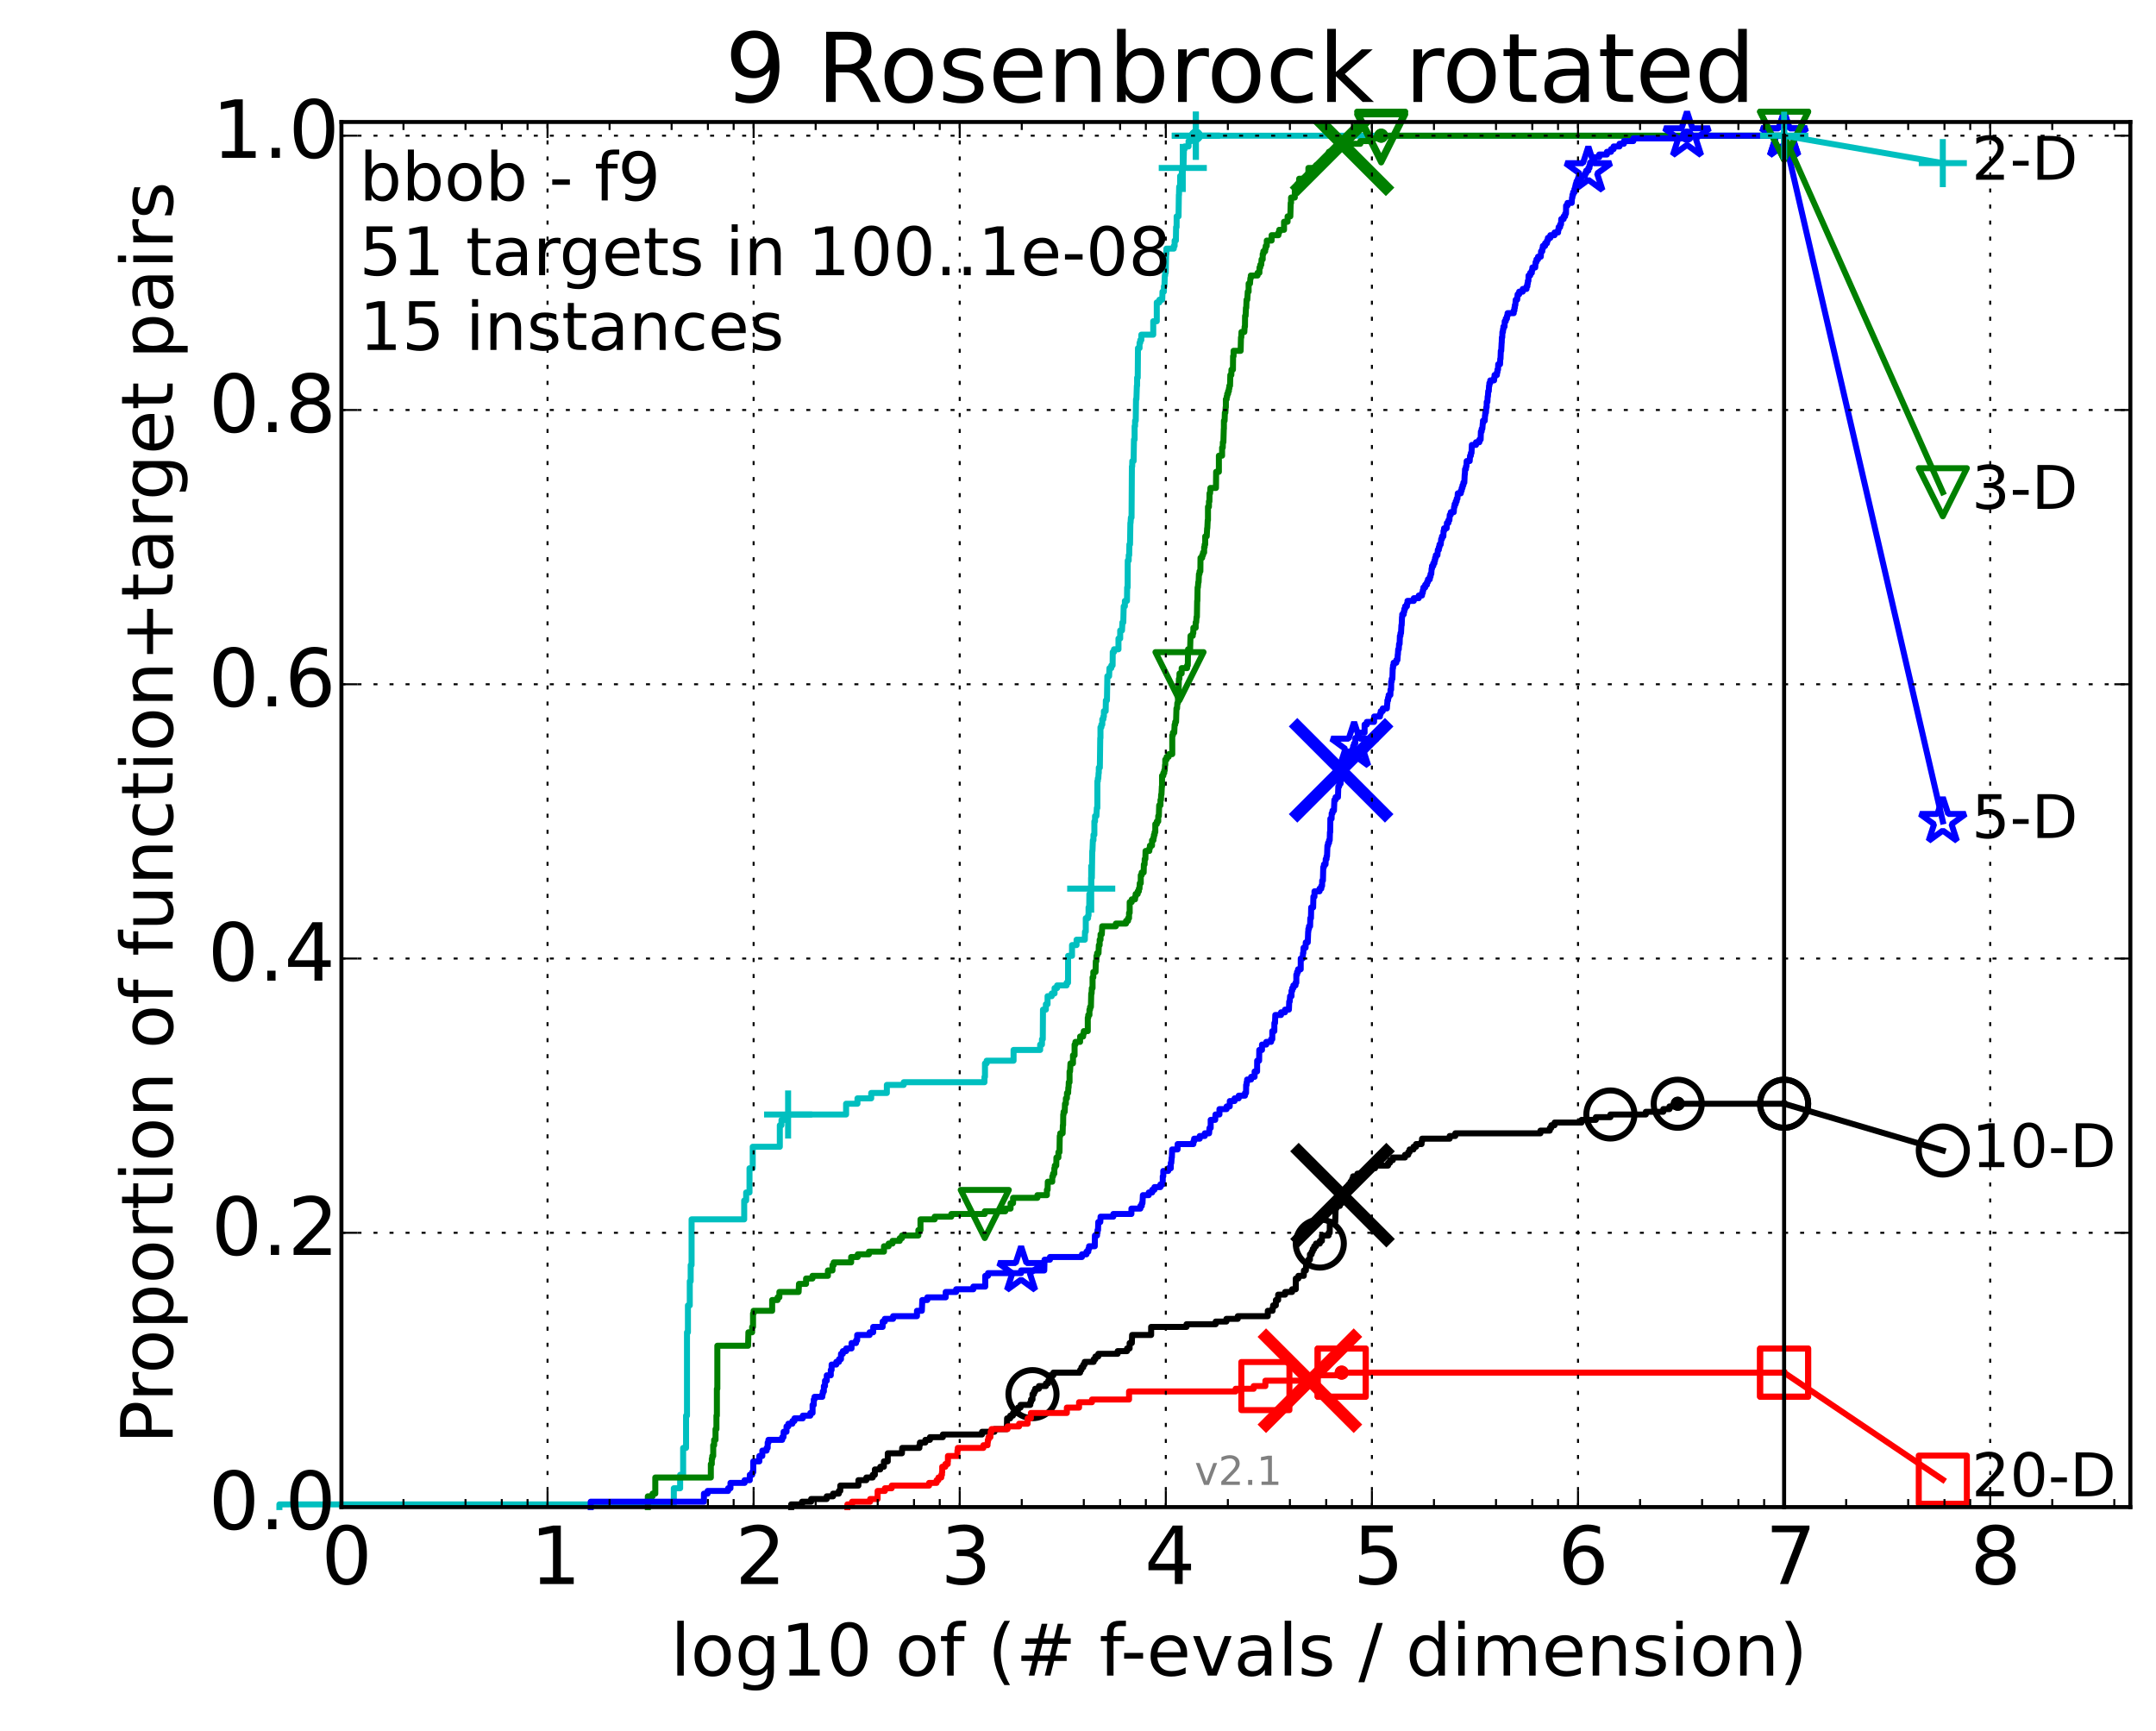 <?xml version="1.0" encoding="utf-8" standalone="no"?>
<!DOCTYPE svg PUBLIC "-//W3C//DTD SVG 1.1//EN"
  "http://www.w3.org/Graphics/SVG/1.1/DTD/svg11.dtd">
<!-- Created with matplotlib (http://matplotlib.org/) -->
<svg height="432pt" version="1.1" viewBox="0 0 538 432" width="538pt" xmlns="http://www.w3.org/2000/svg" xmlns:xlink="http://www.w3.org/1999/xlink">
 <defs>
  <style type="text/css">
*{stroke-linecap:butt;stroke-linejoin:round;}
  </style>
 </defs>
 <g id="figure_1">
  <g id="patch_1">
   <path d="
M0 432.436
L538.8 432.436
L538.8 0
L0 0
z
" style="fill:#ffffff;"/>
  </g>
  <g id="axes_1">
   <g id="patch_2">
    <path d="
M85.2 376.036
L531.6 376.036
L531.6 30.436
L85.2 30.436
z
" style="fill:#ffffff;"/>
   </g>
   <g id="line2d_1">
    <defs>
     <path d="
M0 1.5
C0.398 1.5 0.779 1.342 1.061 1.061
C1.342 0.779 1.5 0.398 1.5 0
C1.5 -0.398 1.342 -0.779 1.061 -1.061
C0.779 -1.342 0.398 -1.5 0 -1.5
C-0.398 -1.5 -0.779 -1.342 -1.061 -1.061
C-1.342 -0.779 -1.5 -0.398 -1.5 0
C-1.5 0.398 -1.342 0.779 -1.061 1.061
C-0.779 1.342 -0.398 1.5 0 1.5
z
" id="m977c291b42" style="stroke:#00bfbf;stroke-width:0.5;"/>
    </defs>
    <g>
     <use style="fill:#00bfbf;stroke:#00bfbf;stroke-width:0.5;" x="298.406" xlink:href="#m977c291b42" y="33.858"/>
     <use style="fill:#00bfbf;stroke:#00bfbf;stroke-width:0.5;" x="298.406" xlink:href="#m977c291b42" y="33.858"/>
    </g>
   </g>
   <g id="line2d_2">
    <path d="
M69.719 376.036
L69.719 375.365
L168.143 375.365
L168.143 371.34
L169.72 371.34
L169.72 367.985
L170.469 367.985
L170.469 361.276
L171.194 361.276
L171.194 353.224
L171.43 353.224
L171.43 332.425
L171.664 332.425
L171.664 325.716
L172.124 325.716
L172.124 319.677
L172.351 319.677
L172.351 315.652
L172.576 315.652
L172.576 304.246
L185.704 304.246
L185.704 299.549
L186.195 299.549
L186.195 297.537
L187.029 297.537
L187.029 291.498
L187.833 291.498
L187.833 286.131
L194.594 286.131
L194.594 280.763
L195.007 280.763
L195.007 279.421
L196.124 279.421
L196.124 278.75
L196.662 278.75
L196.662 278.079
L211.133 278.079
L211.133 275.396
L213.966 275.396
L213.966 274.054
L217.399 274.054
L217.399 272.712
L221.301 272.712
L221.301 270.699
L225.515 270.699
L225.515 270.028
L245.661 270.028
L245.661 268.686
L245.788 268.686
L245.788 265.332
L246.205 265.332
L246.205 264.661
L252.922 264.661
L252.922 261.977
L259.559 261.977
L259.559 260.635
L260.009 260.635
L260.009 259.293
L260.213 259.293
L260.262 251.913
L260.981 251.913
L260.981 250.571
L261.404 250.571
L261.404 248.558
L262.442 248.558
L262.442 247.887
L263.15 247.887
L263.15 246.545
L263.784 246.545
L263.784 245.874
L266.156 245.874
L266.156 245.203
L266.515 245.203
L266.531 238.494
L267.508 238.494
L267.508 235.81
L268.641 235.81
L268.641 234.468
L270.701 234.468
L270.748 232.456
L270.94 232.456
L270.94 229.101
L271.512 229.101
L271.512 228.43
L271.634 228.43
L271.634 226.417
L271.805 226.417
L271.837 223.062
L272.098 223.062
L272.098 221.721
L272.297 221.721
L272.297 219.037
L272.461 219.037
L272.555 212.327
L272.611 212.327
L272.712 209.644
L272.86 209.644
L272.86 208.302
L273.082 208.302
L273.082 204.947
L273.253 204.947
L273.253 203.605
L273.6 203.605
L273.699 201.592
L273.831 201.592
L273.841 194.883
L273.953 194.883
L273.953 194.212
L274.07 194.212
L274.136 192.87
L274.19 192.87
L274.19 191.528
L274.451 191.528
L274.551 184.148
L274.605 184.148
L274.605 181.464
L274.835 181.464
L274.835 180.793
L275.063 180.793
L275.063 179.452
L275.33 179.452
L275.33 178.781
L275.462 178.781
L275.462 177.439
L275.903 177.439
L275.954 174.755
L276.221 174.755
L276.326 168.717
L276.762 168.717
L276.848 166.704
L277.312 166.704
L277.312 166.033
L277.634 166.033
L277.669 162.678
L277.99 162.678
L277.99 162.007
L279.099 162.007
L279.099 159.323
L279.527 159.323
L279.527 157.311
L279.982 157.311
L280.078 155.298
L280.302 155.298
L280.401 151.272
L280.699 151.272
L280.699 149.93
L281.222 149.93
L281.265 146.576
L281.385 146.576
L281.413 139.866
L281.654 139.866
L281.654 138.524
L281.775 138.524
L281.824 135.841
L281.983 135.841
L282.068 130.473
L282.119 130.473
L282.195 129.131
L282.36 129.131
L282.449 116.383
L282.523 116.383
L282.55 115.041
L282.874 115.041
L282.967 109.674
L283.127 109.674
L283.127 106.319
L283.24 106.319
L283.24 104.977
L283.406 104.977
L283.478 99.61
L283.579 99.61
L283.685 96.255
L283.75 96.255
L283.75 94.242
L283.905 94.242
L283.966 86.862
L284.359 86.862
L284.359 85.52
L284.542 85.52
L284.542 84.849
L284.804 84.849
L284.804 83.507
L287.776 83.507
L287.776 80.153
L288.658 80.153
L288.658 75.456
L289.309 75.456
L289.309 74.785
L290.018 74.785
L290.083 72.772
L290.43 72.772
L290.439 71.43
L290.563 71.43
L290.665 68.747
L290.752 68.747
L290.752 68.076
L290.893 68.076
L290.982 63.379
L291.043 63.379
L291.062 62.037
L292.901 62.037
L292.901 61.367
L293.11 61.367
L293.11 60.025
L293.427 60.025
L293.478 56.67
L293.605 56.67
L293.615 53.986
L294.089 53.986
L294.166 48.619
L294.201 48.619
L294.245 46.606
L294.487 46.606
L294.487 43.922
L294.908 43.922
L294.908 42.58
L295.145 42.58
L295.149 41.238
L295.333 41.238
L295.43 37.213
L295.602 37.213
L295.602 36.542
L296.585 36.542
L296.585 35.2
L297.268 35.2
L297.268 34.529
L298.406 34.529
L298.406 33.858
L445.2 33.858
L445.2 33.858" style="fill:none;stroke:#00bfbf;stroke-linecap:square;stroke-width:1.5;"/>
   </g>
   <g id="line2d_3">
    <defs>
     <path d="
M-6 0
L6 0
M0 6
L0 -6" id="m3e4de746de" style="stroke:#00bfbf;stroke-width:1.5;"/>
    </defs>
    <g>
     <use style="fill:none;stroke:#00bfbf;stroke-width:1.5;" x="196.662" xlink:href="#m3e4de746de" y="278.079"/>
     <use style="fill:none;stroke:#00bfbf;stroke-width:1.5;" x="272.297" xlink:href="#m3e4de746de" y="221.721"/>
     <use style="fill:none;stroke:#00bfbf;stroke-width:1.5;" x="295.145" xlink:href="#m3e4de746de" y="41.909"/>
     <use style="fill:none;stroke:#00bfbf;stroke-width:1.5;" x="298.406" xlink:href="#m3e4de746de" y="33.858"/>
     <use style="fill:none;stroke:#00bfbf;stroke-width:1.5;" x="298.406" xlink:href="#m3e4de746de" y="33.858"/>
     <use style="fill:none;stroke:#00bfbf;stroke-width:1.5;" x="445.2" xlink:href="#m3e4de746de" y="33.858"/>
    </g>
   </g>
   <g id="line2d_4"/>
   <g id="line2d_5">
    <defs>
     <path d="
M0 1.5
C0.398 1.5 0.779 1.342 1.061 1.061
C1.342 0.779 1.5 0.398 1.5 0
C1.5 -0.398 1.342 -0.779 1.061 -1.061
C0.779 -1.342 0.398 -1.5 0 -1.5
C-0.398 -1.5 -0.779 -1.342 -1.061 -1.061
C-1.342 -0.779 -1.5 -0.398 -1.5 0
C-1.5 0.398 -1.342 0.779 -1.061 1.061
C-0.779 1.342 -0.398 1.5 0 1.5
z
" id="mb0b177905e" style="stroke:#008000;stroke-width:0.5;"/>
    </defs>
    <g>
     <use style="fill:#008000;stroke:#008000;stroke-width:0.5;" x="344.658" xlink:href="#mb0b177905e" y="33.858"/>
     <use style="fill:#008000;stroke:#008000;stroke-width:0.5;" x="344.658" xlink:href="#mb0b177905e" y="33.858"/>
    </g>
   </g>
   <g id="line2d_6">
    <path d="
M161.657 376.036
L161.657 373.352
L162.839 373.352
L162.839 372.682
L163.519 372.682
L163.519 368.656
L177.38 368.656
L177.38 365.301
L177.619 365.301
L177.619 363.959
L177.738 363.959
L177.738 363.288
L177.973 363.288
L177.973 360.605
L178.205 360.605
L178.205 359.263
L178.55 359.263
L178.55 356.579
L178.777 356.579
L178.777 353.224
L178.889 353.224
L178.889 346.515
L179.001 346.515
L179.001 335.78
L186.675 335.78
L186.754 332.425
L187.682 332.425
L187.682 331.083
L187.908 331.083
L187.908 327.729
L188.057 327.729
L188.057 327.058
L192.681 327.058
L192.681 324.374
L194.031 324.374
L194.031 323.703
L194.483 323.703
L194.483 322.361
L199.287 322.361
L199.377 320.348
L201.144 320.348
L201.144 319.007
L202.743 319.007
L202.743 318.336
L206.595 318.336
L206.595 316.994
L207.735 316.994
L207.735 315.652
L208.041 315.652
L208.041 314.981
L212.395 314.981
L212.395 313.639
L214.036 313.639
L214.036 312.968
L216.832 312.968
L216.832 312.297
L220.584 312.297
L220.584 310.955
L221.75 310.955
L221.75 310.284
L222.717 310.284
L222.717 309.613
L224.519 309.613
L224.519 308.942
L225.08 308.942
L225.08 308.272
L229.166 308.272
L229.166 306.93
L229.692 306.93
L229.692 304.246
L233.238 304.246
L233.238 303.575
L237.387 303.575
L237.387 302.904
L245.737 302.904
L245.737 302.233
L250.859 302.233
L250.859 301.562
L252.175 301.562
L252.175 300.22
L252.799 300.22
L252.799 298.878
L258.868 298.878
L258.868 298.207
L261.239 298.207
L261.239 296.866
L261.423 296.866
L261.46 294.853
L262.575 294.853
L262.581 293.511
L262.776 293.511
L262.776 292.84
L263.094 292.84
L263.094 291.498
L263.212 291.498
L263.212 290.827
L263.577 290.827
L263.615 288.814
L264.11 288.814
L264.11 287.472
L264.38 287.472
L264.449 283.447
L264.568 283.447
L264.568 282.776
L265.167 282.776
L265.219 280.763
L265.283 280.763
L265.318 278.079
L265.402 278.079
L265.402 277.408
L265.685 277.408
L265.752 275.396
L265.975 275.396
L265.975 274.054
L266.235 274.054
L266.253 272.712
L266.539 272.712
L266.588 271.37
L266.652 271.37
L266.698 270.028
L266.891 270.028
L266.891 267.344
L267.019 267.344
L267.117 265.332
L267.747 265.332
L267.747 263.319
L268.145 263.319
L268.145 260.635
L268.357 260.635
L268.357 259.964
L269.52 259.964
L269.52 258.622
L270.283 258.622
L270.283 257.951
L270.439 257.951
L270.439 257.28
L271.441 257.28
L271.441 253.926
L271.558 253.926
L271.558 253.255
L271.854 253.255
L271.854 251.913
L272.009 251.913
L272.009 251.242
L272.223 251.242
L272.3 247.887
L272.394 247.887
L272.445 246.545
L272.633 246.545
L272.633 243.862
L272.822 243.862
L272.822 242.52
L273.374 242.52
L273.444 239.836
L273.588 239.836
L273.614 238.494
L273.767 238.494
L273.767 237.823
L274.122 237.823
L274.201 235.81
L274.403 235.81
L274.407 234.468
L274.626 234.468
L274.626 233.127
L274.94 233.127
L275.038 231.114
L278.448 231.114
L278.448 230.443
L280.989 230.443
L280.989 229.772
L281.49 229.772
L281.49 229.101
L281.737 229.101
L281.737 227.759
L281.897 227.759
L281.897 225.075
L282.407 225.075
L282.407 224.404
L283.235 224.404
L283.235 223.733
L283.385 223.733
L283.385 223.062
L283.9 223.062
L283.9 222.392
L284.187 222.392
L284.187 221.721
L284.35 221.721
L284.41 220.379
L284.66 220.379
L284.66 218.366
L284.897 218.366
L284.897 217.695
L285.385 217.695
L285.433 215.682
L285.613 215.682
L285.648 214.34
L285.812 214.34
L285.857 212.327
L286.802 212.327
L286.802 211.657
L286.95 211.657
L286.95 210.986
L287.472 210.986
L287.472 209.644
L287.822 209.644
L287.822 208.973
L287.941 208.973
L287.941 208.302
L288.119 208.302
L288.119 207.631
L288.289 207.631
L288.289 205.618
L288.674 205.618
L288.674 204.947
L289.02 204.947
L289.02 203.605
L289.177 203.605
L289.257 200.922
L289.581 200.922
L289.581 199.58
L289.702 199.58
L289.747 198.238
L289.829 198.238
L289.923 196.225
L289.972 196.225
L289.972 193.541
L290.29 193.541
L290.29 192.87
L290.526 192.87
L290.526 192.199
L290.656 192.199
L290.718 190.857
L290.776 190.857
L290.776 189.516
L291.12 189.516
L291.12 188.845
L291.619 188.845
L291.619 188.174
L292.521 188.174
L292.521 183.477
L292.67 183.477
L292.67 182.806
L293.017 182.806
L293.109 180.793
L293.255 180.793
L293.255 180.122
L293.47 180.122
L293.567 176.768
L293.716 176.768
L293.785 175.426
L293.93 175.426
L293.985 172.742
L294.09 172.742
L294.175 169.387
L294.304 169.387
L294.327 168.046
L294.868 168.046
L294.868 166.704
L296.225 166.704
L296.225 166.033
L296.401 166.033
L296.459 162.007
L296.975 162.007
L297.076 158.652
L297.634 158.652
L297.634 157.982
L297.773 157.982
L297.787 156.64
L298.361 156.64
L298.361 155.298
L298.491 155.298
L298.58 153.956
L298.669 153.956
L298.738 149.93
L298.79 149.93
L298.843 146.576
L298.919 146.576
L299.023 145.234
L299.096 145.234
L299.178 143.221
L299.324 143.221
L299.324 142.55
L299.535 142.55
L299.569 139.195
L299.983 139.195
L299.983 138.524
L300.203 138.524
L300.203 137.853
L300.476 137.853
L300.476 136.511
L300.606 136.511
L300.606 135.841
L300.745 135.841
L300.745 133.828
L301.118 133.828
L301.226 131.815
L301.273 131.815
L301.365 129.802
L301.43 129.802
L301.437 126.447
L301.676 126.447
L301.676 125.106
L301.799 125.106
L301.819 123.093
L301.963 123.093
L302.041 121.751
L303.427 121.751
L303.469 117.725
L304.156 117.725
L304.156 113.7
L304.954 113.7
L304.954 111.687
L305.122 111.687
L305.145 110.345
L305.279 110.345
L305.38 106.99
L305.408 106.99
L305.408 104.977
L305.583 104.977
L305.646 102.965
L305.775 102.965
L305.849 101.623
L305.897 101.623
L305.899 99.61
L306.103 99.61
L306.103 98.939
L306.236 98.939
L306.236 98.268
L306.46 98.268
L306.46 97.597
L306.655 97.597
L306.655 96.926
L306.766 96.926
L306.766 96.255
L306.94 96.255
L307.01 93.572
L307.263 93.572
L307.293 92.23
L307.664 92.23
L307.697 88.875
L307.82 88.875
L307.82 87.533
L309.585 87.533
L309.668 84.178
L309.752 84.178
L309.792 82.837
L310.508 82.837
L310.581 81.495
L310.662 81.495
L310.691 78.811
L310.826 78.811
L310.905 76.798
L310.992 76.798
L311.057 74.785
L311.249 74.785
L311.359 72.772
L311.577 72.772
L311.577 70.76
L311.918 70.76
L312.015 69.418
L312.123 69.418
L312.123 68.747
L313.805 68.747
L313.805 68.076
L314.264 68.076
L314.291 66.734
L314.487 66.734
L314.487 66.063
L314.729 66.063
L314.806 64.721
L315.087 64.721
L315.087 63.379
L315.256 63.379
L315.256 62.708
L315.702 62.708
L315.702 62.037
L315.841 62.037
L315.841 61.367
L316.106 61.367
L316.106 60.025
L317.314 60.025
L317.315 58.683
L319.015 58.683
L319.015 58.012
L319.22 58.012
L319.22 57.341
L320.411 57.341
L320.411 55.328
L321.3 55.328
L321.3 53.986
L321.984 53.986
L322.077 50.632
L322.169 50.632
L322.169 49.29
L323.101 49.29
L323.101 47.277
L323.533 47.277
L323.533 46.606
L323.76 46.606
L323.76 45.935
L324.101 45.935
L324.192 44.593
L326.006 44.593
L326.006 43.922
L326.495 43.922
L326.495 41.909
L328.422 41.909
L328.422 41.238
L329.87 41.238
L329.87 40.567
L330.65 40.567
L330.65 39.897
L331.477 39.897
L331.477 39.225
L331.61 39.225
L331.61 37.884
L333.302 37.884
L333.302 37.213
L334.346 37.213
L334.346 36.542
L334.883 36.542
L334.883 35.871
L339.459 35.871
L339.459 35.2
L342.362 35.2
L342.362 34.529
L344.658 34.529
L344.658 33.858
L445.2 33.858
L445.2 33.858" style="fill:none;stroke:#008000;stroke-linecap:square;stroke-width:1.5;"/>
   </g>
   <g id="line2d_7">
    <defs>
     <path d="
M-7.34788e-16 6
L6 -6
L-6 -6
z
" id="m397e16cd68" style="stroke:#008000;stroke-linejoin:miter;stroke-width:1.5;"/>
    </defs>
    <g>
     <use style="fill:none;stroke:#008000;stroke-linejoin:miter;stroke-width:1.5;" x="245.737" xlink:href="#m397e16cd68" y="302.904"/>
     <use style="fill:none;stroke:#008000;stroke-linejoin:miter;stroke-width:1.5;" x="294.327" xlink:href="#m397e16cd68" y="168.717"/>
     <use style="fill:none;stroke:#008000;stroke-linejoin:miter;stroke-width:1.5;" x="344.658" xlink:href="#m397e16cd68" y="34.529"/>
     <use style="fill:none;stroke:#008000;stroke-linejoin:miter;stroke-width:1.5;" x="344.658" xlink:href="#m397e16cd68" y="33.858"/>
     <use style="fill:none;stroke:#008000;stroke-linejoin:miter;stroke-width:1.5;" x="445.2" xlink:href="#m397e16cd68" y="33.858"/>
    </g>
   </g>
   <g id="line2d_8"/>
   <g id="line2d_9">
    <path clip-path="url(#p6ea69091fa)" d="
M334.883 35.871" style="fill:none;stroke:#008000;stroke-linecap:square;"/>
    <defs>
     <path d="
M-12 12
L12 -12
M-12 -12
L12 12" id="m8c089fa6cd" style="stroke:#008000;stroke-width:3;"/>
    </defs>
    <g clip-path="url(#p6ea69091fa)">
     <use style="fill:#008000;stroke:#008000;stroke-width:3;" x="334.883" xlink:href="#m8c089fa6cd" y="35.871"/>
    </g>
   </g>
   <g id="line2d_10">
    <defs>
     <path d="
M0 1.5
C0.398 1.5 0.779 1.342 1.061 1.061
C1.342 0.779 1.5 0.398 1.5 0
C1.5 -0.398 1.342 -0.779 1.061 -1.061
C0.779 -1.342 0.398 -1.5 0 -1.5
C-0.398 -1.5 -0.779 -1.342 -1.061 -1.061
C-1.342 -0.779 -1.5 -0.398 -1.5 0
C-1.5 0.398 -1.342 0.779 -1.061 1.061
C-0.779 1.342 -0.398 1.5 0 1.5
z
" id="m76a7ce5b4a" style="stroke:#0000ff;stroke-width:0.5;"/>
    </defs>
    <g>
     <use style="fill:#0000ff;stroke:#0000ff;stroke-width:0.5;" x="420.968" xlink:href="#m76a7ce5b4a" y="33.858"/>
     <use style="fill:#0000ff;stroke:#0000ff;stroke-width:0.5;" x="420.968" xlink:href="#m76a7ce5b4a" y="33.858"/>
    </g>
   </g>
   <g id="line2d_11">
    <path d="
M147.404 376.036
L147.404 374.694
L175.658 374.694
L175.658 372.682
L176.573 372.682
L176.573 372.011
L181.691 372.011
L181.691 371.34
L182.277 371.34
L182.277 369.998
L185.803 369.998
L185.803 369.327
L187.099 369.327
L187.099 367.985
L187.697 367.985
L187.697 367.314
L187.968 367.314
L187.968 364.63
L189.485 364.63
L189.485 363.288
L190.226 363.288
L190.226 361.947
L191.295 361.947
L191.295 361.276
L191.564 361.276
L191.564 359.934
L191.754 359.934
L191.754 359.263
L195.186 359.263
L195.186 358.592
L195.508 358.592
L195.54 357.25
L196.263 357.25
L196.263 355.908
L196.723 355.908
L196.723 355.237
L197.73 355.237
L197.73 354.566
L198.246 354.566
L198.246 353.895
L200.325 353.895
L200.325 353.224
L202.204 353.224
L202.204 352.553
L202.766 352.553
L202.766 350.541
L203.065 350.541
L203.065 349.199
L203.246 349.199
L203.246 348.528
L205.195 348.528
L205.195 347.857
L205.32 347.857
L205.32 347.186
L205.586 347.186
L205.586 345.844
L205.87 345.844
L205.87 344.502
L206.308 344.502
L206.308 343.16
L207.311 343.16
L207.311 341.818
L207.518 341.818
L207.518 340.477
L208.683 340.477
L208.683 339.806
L209.364 339.806
L209.364 339.135
L209.858 339.135
L209.858 337.793
L210.324 337.793
L210.324 337.122
L211.149 337.122
L211.149 336.451
L212.49 336.451
L212.49 335.109
L213.614 335.109
L213.614 334.438
L213.896 334.438
L213.896 333.096
L217 333.096
L217 332.425
L217.898 332.425
L217.898 331.083
L220.248 331.083
L220.248 329.742
L220.791 329.742
L220.791 329.071
L222.859 329.071
L222.859 328.4
L228.816 328.4
L228.816 327.058
L230.035 327.058
L230.144 324.374
L231.398 324.374
L231.398 323.703
L235.987 323.703
L235.987 322.361
L238.593 322.361
L238.593 321.69
L242.885 321.69
L242.885 321.019
L245.855 321.019
L245.855 318.336
L246.546 318.336
L246.546 317.665
L254.799 317.665
L254.799 316.994
L260.578 316.994
L260.651 314.31
L262.003 314.31
L262.003 313.639
L269.986 313.639
L269.986 312.968
L271.116 312.968
L271.116 312.297
L271.581 312.297
L271.581 311.626
L271.763 311.626
L271.763 310.955
L273.19 310.955
L273.22 308.272
L273.754 308.272
L273.754 307.601
L273.871 307.601
L273.871 306.93
L274.001 306.93
L274.056 304.917
L274.563 304.917
L274.631 303.575
L277.813 303.575
L277.813 302.904
L282.329 302.904
L282.329 301.562
L284.566 301.562
L284.566 300.891
L284.92 300.891
L284.92 300.22
L285.092 300.22
L285.191 298.207
L286.658 298.207
L286.658 297.537
L287.513 297.537
L287.513 296.866
L288.079 296.866
L288.079 296.195
L289.56 296.195
L289.56 295.524
L290.15 295.524
L290.15 293.511
L290.28 293.511
L290.28 292.169
L291.51 292.169
L291.51 291.498
L292.156 291.498
L292.157 290.156
L292.283 290.156
L292.376 288.814
L292.425 288.814
L292.493 286.802
L293.85 286.802
L293.864 285.46
L297.788 285.46
L297.788 284.789
L297.978 284.789
L297.978 284.118
L299.374 284.118
L299.374 283.447
L300.638 283.447
L300.638 282.776
L301.716 282.776
L301.816 281.434
L302.108 281.434
L302.108 279.421
L303.236 279.421
L303.305 278.079
L304.295 278.079
L304.295 276.737
L306.086 276.737
L306.086 276.067
L306.865 276.067
L306.879 274.725
L308.07 274.725
L308.07 274.054
L309.102 274.054
L309.102 273.383
L310.669 273.383
L310.669 272.712
L310.934 272.712
L310.957 270.699
L311.086 270.699
L311.086 270.028
L311.198 270.028
L311.198 269.357
L312.198 269.357
L312.198 268.686
L313.069 268.686
L313.069 267.344
L313.689 267.344
L313.706 264.661
L314.199 264.661
L314.236 261.977
L314.912 261.977
L314.912 260.635
L315.978 260.635
L315.978 259.964
L317.181 259.964
L317.181 259.293
L317.484 259.293
L317.484 257.28
L317.992 257.28
L318.001 255.267
L318.16 255.267
L318.231 253.255
L319.665 253.255
L319.665 252.584
L320.657 252.584
L320.657 251.913
L321.63 251.913
L321.707 249.9
L321.837 249.9
L321.922 248.558
L322.277 248.558
L322.277 247.216
L322.455 247.216
L322.455 246.545
L322.735 246.545
L322.735 245.874
L323.279 245.874
L323.279 245.203
L323.48 245.203
L323.48 243.191
L323.666 243.191
L323.666 242.52
L323.912 242.52
L323.912 241.849
L324.575 241.849
L324.582 239.165
L325.062 239.165
L325.142 237.823
L325.225 237.823
L325.282 236.481
L325.787 236.481
L325.834 235.139
L326.335 235.139
L326.435 232.456
L326.484 232.456
L326.484 231.785
L326.635 231.785
L326.635 231.114
L326.919 231.114
L326.962 229.101
L327.135 229.101
L327.187 226.417
L327.677 226.417
L327.74 223.733
L328.009 223.733
L328.009 222.392
L329.272 222.392
L329.272 221.721
L329.714 221.721
L329.714 221.05
L329.91 221.05
L329.933 219.708
L330.12 219.708
L330.203 216.353
L330.376 216.353
L330.376 215.682
L330.772 215.682
L330.816 214.34
L331.023 214.34
L331.023 213.669
L331.14 213.669
L331.242 210.986
L331.403 210.986
L331.403 210.315
L331.651 210.315
L331.651 209.644
L331.812 209.644
L331.866 207.631
L331.937 207.631
L331.973 204.276
L332.281 204.276
L332.299 202.934
L332.506 202.934
L332.506 202.263
L332.869 202.263
L332.978 199.58
L333.271 199.58
L333.271 198.909
L333.867 198.909
L333.963 196.225
L334.165 196.225
L334.165 195.554
L334.518 195.554
L334.575 192.87
L334.66 192.87
L334.66 192.199
L335.656 192.199
L335.709 190.187
L335.822 190.187
L335.88 188.845
L336.534 188.845
L336.615 187.503
L337.505 187.503
L337.505 186.832
L337.662 186.832
L337.662 186.161
L337.901 186.161
L337.901 185.49
L338.2 185.49
L338.202 184.148
L338.829 184.148
L338.912 182.806
L340.515 182.806
L340.515 180.793
L341.063 180.793
L341.063 180.122
L342.88 180.122
L342.903 178.781
L344.349 178.781
L344.349 178.11
L344.547 178.11
L344.547 177.439
L345.049 177.439
L345.049 176.768
L346.073 176.768
L346.17 175.426
L346.197 175.426
L346.197 174.755
L346.373 174.755
L346.373 174.084
L346.522 174.084
L346.522 173.413
L346.948 173.413
L346.981 172.071
L347.132 172.071
L347.158 170.058
L347.281 170.058
L347.281 169.387
L347.449 169.387
L347.532 166.704
L347.61 166.704
L347.61 166.033
L347.761 166.033
L347.761 165.362
L348.425 165.362
L348.425 164.691
L348.708 164.691
L348.788 163.349
L348.822 163.349
L348.904 162.007
L349.048 162.007
L349.114 160.665
L349.255 160.665
L349.323 158.652
L349.466 158.652
L349.466 157.982
L349.603 157.982
L349.707 155.969
L349.775 155.969
L349.85 153.956
L349.908 153.956
L349.908 153.285
L350.283 153.285
L350.283 152.614
L350.424 152.614
L350.424 151.943
L350.636 151.943
L350.636 151.272
L351.082 151.272
L351.082 150.601
L351.221 150.601
L351.221 149.93
L352.794 149.93
L352.794 149.259
L354.029 149.259
L354.029 148.588
L354.841 148.588
L354.841 147.917
L355.044 147.917
L355.044 147.247
L355.187 147.247
L355.187 146.576
L355.637 146.576
L355.637 145.905
L356.075 145.905
L356.075 145.234
L356.323 145.234
L356.323 144.563
L356.778 144.563
L356.778 143.892
L356.967 143.892
L356.967 143.221
L357.154 143.221
L357.237 141.879
L357.335 141.879
L357.335 141.208
L357.654 141.208
L357.654 140.537
L357.94 140.537
L357.94 139.866
L358.104 139.866
L358.104 139.195
L358.288 139.195
L358.288 138.524
L358.692 138.524
L358.79 137.182
L359.044 137.182
L359.044 136.511
L359.208 136.511
L359.208 135.841
L359.515 135.841
L359.626 134.499
L359.827 134.499
L359.827 133.828
L360.174 133.828
L360.207 132.486
L360.35 132.486
L360.35 131.815
L360.991 131.815
L361.057 130.473
L361.431 130.473
L361.431 129.802
L361.679 129.802
L361.765 128.46
L362.017 128.46
L362.017 127.789
L362.763 127.789
L362.851 126.447
L362.98 126.447
L362.98 125.776
L363.249 125.776
L363.249 125.106
L363.49 125.106
L363.49 124.435
L363.68 124.435
L363.772 123.093
L364.533 123.093
L364.533 122.422
L364.744 122.422
L364.744 121.751
L364.944 121.751
L364.944 121.08
L365.163 121.08
L365.163 120.409
L365.4 120.409
L365.491 118.396
L365.533 118.396
L365.584 117.054
L365.804 117.054
L365.804 116.383
L365.933 116.383
L365.987 115.041
L366.74 115.041
L366.834 113.7
L367.034 113.7
L367.034 113.029
L367.197 113.029
L367.282 111.016
L368.315 111.016
L368.315 110.345
L369.153 110.345
L369.153 109.674
L369.474 109.674
L369.533 107.661
L369.728 107.661
L369.728 106.99
L369.9 106.99
L370.004 105.648
L370.052 105.648
L370.052 104.977
L370.496 104.977
L370.562 103.636
L370.625 103.636
L370.625 102.965
L370.793 102.965
L370.885 101.623
L370.978 101.623
L370.993 100.281
L371.163 100.281
L371.228 98.939
L371.288 98.939
L371.369 97.597
L371.507 97.597
L371.568 96.255
L371.651 96.255
L371.651 95.584
L371.869 95.584
L371.869 94.913
L372.831 94.913
L372.831 94.242
L372.946 94.242
L372.946 93.572
L373.534 93.572
L373.534 92.9
L373.664 92.9
L373.664 92.23
L373.813 92.23
L373.859 90.888
L374.316 90.888
L374.362 89.546
L374.432 89.546
L374.505 87.533
L374.612 87.533
L374.71 85.52
L374.736 85.52
L374.769 84.178
L374.866 84.178
L374.908 82.837
L375.043 82.837
L375.043 82.165
L375.155 82.165
L375.155 81.495
L375.44 81.495
L375.475 80.153
L375.75 80.153
L375.75 79.482
L376.041 79.482
L376.041 78.811
L376.195 78.811
L376.195 78.14
L377.73 78.14
L377.73 77.469
L377.9 77.469
L377.9 76.798
L378.013 76.798
L378.013 76.127
L378.134 76.127
L378.223 74.785
L378.593 74.785
L378.698 73.443
L379.09 73.443
L379.09 72.772
L379.979 72.772
L379.979 72.102
L380.924 72.102
L380.924 71.43
L381.143 71.43
L381.143 70.76
L381.26 70.76
L381.26 70.089
L381.401 70.089
L381.427 68.747
L381.841 68.747
L381.841 68.076
L382.247 68.076
L382.247 67.405
L382.384 67.405
L382.384 66.734
L383.097 66.734
L383.185 65.392
L383.398 65.392
L383.398 64.721
L383.792 64.721
L383.792 64.05
L384.484 64.05
L384.548 62.708
L384.857 62.708
L384.857 62.037
L384.995 62.037
L384.995 61.367
L385.557 61.367
L385.557 60.696
L386.028 60.696
L386.028 60.025
L386.257 60.025
L386.257 59.354
L386.867 59.354
L386.867 58.683
L387.912 58.683
L387.912 58.012
L388.8 58.012
L388.8 57.341
L388.935 57.341
L388.935 56.67
L389.304 56.67
L389.304 55.999
L389.532 55.999
L389.591 54.657
L390.184 54.657
L390.184 53.986
L390.554 53.986
L390.554 53.315
L390.77 53.315
L390.798 51.302
L391.151 51.302
L391.151 50.632
L392.196 50.632
L392.28 49.29
L392.376 49.29
L392.376 48.619
L392.56 48.619
L392.56 47.948
L392.917 47.948
L392.917 47.277
L393.129 47.277
L393.206 45.935
L393.401 45.935
L393.401 45.264
L394.271 45.264
L394.271 44.593
L394.567 44.593
L394.567 43.922
L395.503 43.922
L395.503 43.251
L395.807 43.251
L395.807 42.58
L396.351 42.58
L396.351 41.909
L396.629 41.909
L396.629 41.238
L396.785 41.238
L396.785 40.567
L397.732 40.567
L397.823 39.225
L399.059 39.225
L399.059 38.555
L400.983 38.555
L400.983 37.884
L402.011 37.884
L402.011 37.213
L402.652 37.213
L402.652 36.542
L404.121 36.542
L404.121 35.871
L405.222 35.871
L405.222 35.2
L407.579 35.2
L407.579 34.529
L420.968 34.529
L420.968 33.858
L445.2 33.858
L445.2 33.858" style="fill:none;stroke:#0000ff;stroke-linecap:square;stroke-width:1.5;"/>
   </g>
   <g id="line2d_12">
    <defs>
     <path d="
M3.67394e-16 -6
L-1.347 -1.854
L-5.706 -1.854
L-2.18 0.708
L-3.527 4.854
L-4.20996e-16 2.292
L3.527 4.854
L2.18 0.708
L5.706 -1.854
L1.347 -1.854
z
" id="m0933169453" style="stroke:#0000ff;stroke-linejoin:bevel;stroke-width:1.5;"/>
    </defs>
    <g>
     <use style="fill:none;stroke:#0000ff;stroke-linejoin:bevel;stroke-width:1.5;" x="254.799" xlink:href="#m0933169453" y="316.994"/>
     <use style="fill:none;stroke:#0000ff;stroke-linejoin:bevel;stroke-width:1.5;" x="337.901" xlink:href="#m0933169453" y="186.161"/>
     <use style="fill:none;stroke:#0000ff;stroke-linejoin:bevel;stroke-width:1.5;" x="396.351" xlink:href="#m0933169453" y="42.58"/>
     <use style="fill:none;stroke:#0000ff;stroke-linejoin:bevel;stroke-width:1.5;" x="420.968" xlink:href="#m0933169453" y="33.858"/>
     <use style="fill:none;stroke:#0000ff;stroke-linejoin:bevel;stroke-width:1.5;" x="445.2" xlink:href="#m0933169453" y="33.858"/>
    </g>
   </g>
   <g id="line2d_13"/>
   <g id="line2d_14">
    <path clip-path="url(#p6ea69091fa)" d="
M334.66 192.199" style="fill:none;stroke:#0000ff;stroke-linecap:square;"/>
    <defs>
     <path d="
M-12 12
L12 -12
M-12 -12
L12 12" id="ma4a355cd2c" style="stroke:#0000ff;stroke-width:3;"/>
    </defs>
    <g clip-path="url(#p6ea69091fa)">
     <use style="fill:#0000ff;stroke:#0000ff;stroke-width:3;" x="334.66" xlink:href="#ma4a355cd2c" y="192.199"/>
    </g>
   </g>
   <g id="line2d_15">
    <defs>
     <path d="
M0 1.5
C0.398 1.5 0.779 1.342 1.061 1.061
C1.342 0.779 1.5 0.398 1.5 0
C1.5 -0.398 1.342 -0.779 1.061 -1.061
C0.779 -1.342 0.398 -1.5 0 -1.5
C-0.398 -1.5 -0.779 -1.342 -1.061 -1.061
C-1.342 -0.779 -1.5 -0.398 -1.5 0
C-1.5 0.398 -1.342 0.779 -1.061 1.061
C-0.779 1.342 -0.398 1.5 0 1.5
z
" id="m66763a63fb" style="stroke:#000000;stroke-width:0.5;"/>
    </defs>
    <g>
     <use style="stroke:#000000;stroke-width:0.5;" x="418.66" xlink:href="#m66763a63fb" y="275.396"/>
     <use style="stroke:#000000;stroke-width:0.5;" x="418.66" xlink:href="#m66763a63fb" y="275.396"/>
    </g>
   </g>
   <g id="line2d_16">
    <path d="
M197.424 376.036
L197.424 375.365
L200.131 375.365
L200.131 374.694
L202.405 374.694
L202.405 374.023
L206.298 374.023
L206.298 373.352
L207.879 373.352
L207.879 372.682
L209.321 372.682
L209.321 372.011
L209.68 372.011
L209.68 370.669
L214.203 370.669
L214.203 369.327
L216.184 369.327
L216.184 368.656
L217.774 368.656
L217.774 367.985
L218.311 367.985
L218.311 366.643
L219.659 366.643
L219.659 365.972
L220.563 365.972
L220.563 364.63
L221.531 364.63
L221.531 362.617
L225.06 362.617
L225.128 361.276
L229.42 361.276
L229.42 360.605
L229.546 360.605
L229.546 359.934
L230.905 359.934
L230.905 359.263
L232.055 359.263
L232.055 358.592
L235.276 358.592
L235.276 357.921
L245.048 357.921
L245.048 357.25
L248.16 357.25
L248.16 356.579
L251.24 356.579
L251.305 353.895
L252.085 353.895
L252.085 353.224
L252.77 353.224
L252.77 352.553
L253.681 352.553
L253.681 351.882
L254.026 351.882
L254.026 351.212
L254.659 351.212
L254.659 350.541
L257.094 350.541
L257.094 349.87
L257.281 349.87
L257.281 349.199
L257.644 349.199
L257.644 347.857
L258.008 347.857
L258.008 347.186
L258.311 347.186
L258.311 346.515
L259.251 346.515
L259.251 345.844
L260.997 345.844
L260.997 345.173
L261.568 345.173
L261.568 344.502
L261.941 344.502
L261.941 343.16
L262.854 343.16
L262.854 342.489
L269.529 342.489
L269.529 341.818
L269.864 341.818
L269.864 341.147
L270.318 341.147
L270.318 340.477
L270.664 340.477
L270.664 339.806
L272.919 339.806
L272.919 339.135
L273.341 339.135
L273.341 338.464
L274.063 338.464
L274.063 337.793
L278.894 337.793
L278.894 337.122
L281.239 337.122
L281.239 336.451
L281.882 336.451
L281.882 335.109
L282.435 335.109
L282.502 333.096
L287.252 333.096
L287.252 331.083
L296.078 331.083
L296.078 330.412
L303.363 330.412
L303.363 329.742
L306.033 329.742
L306.033 329.071
L308.87 329.071
L308.87 328.4
L316.36 328.4
L316.36 327.058
L317.55 327.058
L317.55 326.387
L317.686 326.387
L317.686 325.716
L318.369 325.716
L318.379 324.374
L318.945 324.374
L318.945 323.032
L320.682 323.032
L320.682 322.361
L322.426 322.361
L322.426 321.69
L323.343 321.69
L323.343 319.007
L323.991 319.007
L323.991 318.336
L325.342 318.336
L325.375 316.994
L325.865 316.994
L325.916 315.652
L326.171 315.652
L326.171 314.981
L326.468 314.981
L326.468 314.31
L326.876 314.31
L326.876 312.968
L327.307 312.968
L327.307 312.297
L327.579 312.297
L327.579 311.626
L327.939 311.626
L327.939 310.955
L328.39 310.955
L328.39 310.284
L329.34 310.284
L329.34 309.613
L329.87 309.613
L329.87 308.272
L331.535 308.272
L331.535 307.601
L331.813 307.601
L331.835 304.917
L333.187 304.917
L333.278 301.562
L333.461 301.562
L333.461 300.891
L334.351 300.891
L334.351 300.22
L334.843 300.22
L334.843 298.878
L335.006 298.878
L335.006 298.207
L335.574 298.207
L335.574 296.866
L335.994 296.866
L335.994 296.195
L336.531 296.195
L336.531 295.524
L337 295.524
L337 294.853
L337.399 294.853
L337.399 294.182
L337.643 294.182
L337.643 293.511
L338.716 293.511
L338.716 292.84
L340.469 292.84
L340.469 292.169
L341.201 292.169
L341.201 291.498
L343.132 291.498
L343.132 290.827
L346.369 290.827
L346.369 290.156
L346.843 290.156
L346.843 289.485
L347.561 289.485
L347.561 288.814
L350.591 288.814
L350.591 288.143
L351.408 288.143
L351.408 287.472
L351.746 287.472
L351.746 286.802
L352.72 286.802
L352.72 286.131
L353.363 286.131
L353.363 285.46
L354.731 285.46
L354.731 284.789
L354.852 284.789
L354.852 284.118
L361.745 284.118
L361.745 283.447
L363.151 283.447
L363.151 282.776
L384.389 282.776
L384.389 282.105
L386.73 282.105
L386.73 281.434
L387.099 281.434
L387.099 280.763
L387.923 280.763
L387.923 280.092
L394.662 280.092
L394.662 279.421
L398.223 279.421
L398.223 278.75
L401.852 278.75
L401.852 278.079
L410.695 278.079
L410.695 277.408
L415.046 277.408
L415.046 276.737
L416.592 276.737
L416.592 276.067
L418.66 276.067
L418.66 275.396
L445.2 275.396
L445.2 275.396" style="fill:none;stroke:#000000;stroke-linecap:square;stroke-width:1.5;"/>
   </g>
   <g id="line2d_17">
    <defs>
     <path d="
M0 6
C1.591 6 3.117 5.368 4.243 4.243
C5.368 3.117 6 1.591 6 0
C6 -1.591 5.368 -3.117 4.243 -4.243
C3.117 -5.368 1.591 -6 0 -6
C-1.591 -6 -3.117 -5.368 -4.243 -4.243
C-5.368 -3.117 -6 -1.591 -6 0
C-6 1.591 -5.368 3.117 -4.243 4.243
C-3.117 5.368 -1.591 6 0 6
z
" id="ma42492ef9b" style="stroke:#000000;stroke-width:1.5;"/>
    </defs>
    <g>
     <use style="fill:none;stroke:#000000;stroke-width:1.5;" x="257.644" xlink:href="#ma42492ef9b" y="347.857"/>
     <use style="fill:none;stroke:#000000;stroke-width:1.5;" x="329.34" xlink:href="#ma42492ef9b" y="310.284"/>
     <use style="fill:none;stroke:#000000;stroke-width:1.5;" x="401.852" xlink:href="#ma42492ef9b" y="278.079"/>
     <use style="fill:none;stroke:#000000;stroke-width:1.5;" x="418.66" xlink:href="#ma42492ef9b" y="275.396"/>
     <use style="fill:none;stroke:#000000;stroke-width:1.5;" x="445.2" xlink:href="#ma42492ef9b" y="275.396"/>
    </g>
   </g>
   <g id="line2d_18"/>
   <g id="line2d_19">
    <path clip-path="url(#p6ea69091fa)" d="
M335.006 298.207" style="fill:none;stroke:#000000;stroke-linecap:square;"/>
    <defs>
     <path d="
M-12 12
L12 -12
M-12 -12
L12 12" id="m47417b404f" style="stroke:#000000;stroke-width:3;"/>
    </defs>
    <g clip-path="url(#p6ea69091fa)">
     <use style="stroke:#000000;stroke-width:3;" x="335.006" xlink:href="#m47417b404f" y="298.207"/>
    </g>
   </g>
   <g id="line2d_20">
    <defs>
     <path d="
M0 1.5
C0.398 1.5 0.779 1.342 1.061 1.061
C1.342 0.779 1.5 0.398 1.5 0
C1.5 -0.398 1.342 -0.779 1.061 -1.061
C0.779 -1.342 0.398 -1.5 0 -1.5
C-0.398 -1.5 -0.779 -1.342 -1.061 -1.061
C-1.342 -0.779 -1.5 -0.398 -1.5 0
C-1.5 0.398 -1.342 0.779 -1.061 1.061
C-0.779 1.342 -0.398 1.5 0 1.5
z
" id="ma07bdd5909" style="stroke:#ff0000;stroke-width:0.5;"/>
    </defs>
    <g>
     <use style="fill:#ff0000;stroke:#ff0000;stroke-width:0.5;" x="334.799" xlink:href="#ma07bdd5909" y="342.489"/>
     <use style="fill:#ff0000;stroke:#ff0000;stroke-width:0.5;" x="334.799" xlink:href="#ma07bdd5909" y="342.489"/>
    </g>
   </g>
   <g id="line2d_21">
    <path d="
M211.453 376.036
L211.453 375.365
L212.617 375.365
L212.617 374.694
L217.134 374.694
L217.134 374.023
L218.998 374.023
L218.998 372.011
L220.814 372.011
L220.814 371.34
L222.51 371.34
L222.51 370.669
L231.846 370.669
L231.846 369.998
L233.71 369.998
L233.71 369.327
L234.171 369.327
L234.171 368.656
L234.882 368.656
L234.882 367.985
L235.059 367.985
L235.059 367.314
L235.117 367.314
L235.117 365.972
L235.895 365.972
L235.895 365.301
L236.493 365.301
L236.493 364.63
L236.544 364.63
L236.544 363.288
L238.909 363.288
L238.909 361.947
L239.009 361.947
L239.009 361.276
L245.385 361.276
L245.385 360.605
L246.43 360.605
L246.43 359.934
L246.5 359.934
L246.5 359.263
L246.665 359.263
L246.665 358.592
L247.138 358.592
L247.138 357.921
L247.205 357.921
L247.205 357.25
L247.422 357.25
L247.422 356.579
L251.43 356.579
L251.43 355.908
L254.301 355.908
L254.301 355.237
L256.43 355.237
L256.43 353.895
L257.243 353.895
L257.243 352.553
L266.219 352.553
L266.219 351.212
L269.264 351.212
L269.264 349.87
L272.482 349.87
L272.482 349.199
L281.738 349.199
L281.738 347.186
L308.337 347.186
L308.337 346.515
L312.839 346.515
L312.839 345.844
L315.757 345.844
L315.757 344.502
L328.577 344.502
L328.577 343.831
L328.65 343.831
L328.65 343.16
L334.799 343.16
L334.799 342.489
L445.2 342.489" style="fill:none;stroke:#ff0000;stroke-linecap:square;stroke-width:1.5;"/>
   </g>
   <g id="line2d_22">
    <defs>
     <path d="
M-6 6
L6 6
L6 -6
L-6 -6
z
" id="m9d489a7eec" style="stroke:#ff0000;stroke-linejoin:miter;stroke-width:1.5;"/>
    </defs>
    <g>
     <use style="fill:none;stroke:#ff0000;stroke-linejoin:miter;stroke-width:1.5;" x="315.757" xlink:href="#m9d489a7eec" y="345.844"/>
     <use style="fill:none;stroke:#ff0000;stroke-linejoin:miter;stroke-width:1.5;" x="334.799" xlink:href="#m9d489a7eec" y="342.489"/>
     <use style="fill:none;stroke:#ff0000;stroke-linejoin:miter;stroke-width:1.5;" x="334.799" xlink:href="#m9d489a7eec" y="342.489"/>
     <use style="fill:none;stroke:#ff0000;stroke-linejoin:miter;stroke-width:1.5;" x="445.2" xlink:href="#m9d489a7eec" y="342.489"/>
    </g>
   </g>
   <g id="line2d_23"/>
   <g id="line2d_24">
    <path clip-path="url(#p6ea69091fa)" d="
M326.864 344.502" style="fill:none;stroke:#ff0000;stroke-linecap:square;"/>
    <defs>
     <path d="
M-12 12
L12 -12
M-12 -12
L12 12" id="m4e2b024d89" style="stroke:#ff0000;stroke-width:3;"/>
    </defs>
    <g clip-path="url(#p6ea69091fa)">
     <use style="fill:#ff0000;stroke:#ff0000;stroke-width:3;" x="326.864" xlink:href="#m4e2b024d89" y="344.502"/>
    </g>
   </g>
   <g id="line2d_25">
    <path d="
M445.2 342.489
L484.8 369.193" style="fill:none;stroke:#ff0000;stroke-linecap:square;stroke-width:1.5;"/>
    <g>
     <use style="fill:none;stroke:#ff0000;stroke-linejoin:miter;stroke-width:1.5;" x="445.2" xlink:href="#m9d489a7eec" y="342.489"/>
     <use style="fill:none;stroke:#ff0000;stroke-linejoin:miter;stroke-width:1.5;" x="484.8" xlink:href="#m9d489a7eec" y="369.193"/>
    </g>
   </g>
   <g id="line2d_26">
    <path d="
M445.2 275.396
L484.8 287.07" style="fill:none;stroke:#000000;stroke-linecap:square;stroke-width:1.5;"/>
    <g>
     <use style="fill:none;stroke:#000000;stroke-width:1.5;" x="445.2" xlink:href="#ma42492ef9b" y="275.396"/>
     <use style="fill:none;stroke:#000000;stroke-width:1.5;" x="484.8" xlink:href="#ma42492ef9b" y="287.07"/>
    </g>
   </g>
   <g id="line2d_27">
    <path d="
M445.2 33.858
L484.8 204.947" style="fill:none;stroke:#0000ff;stroke-linecap:square;stroke-width:1.5;"/>
    <g>
     <use style="fill:none;stroke:#0000ff;stroke-linejoin:bevel;stroke-width:1.5;" x="445.2" xlink:href="#m0933169453" y="33.858"/>
     <use style="fill:none;stroke:#0000ff;stroke-linejoin:bevel;stroke-width:1.5;" x="484.8" xlink:href="#m0933169453" y="204.947"/>
    </g>
   </g>
   <g id="line2d_28">
    <path d="
M445.2 33.858
L484.8 122.824" style="fill:none;stroke:#008000;stroke-linecap:square;stroke-width:1.5;"/>
    <g>
     <use style="fill:none;stroke:#008000;stroke-linejoin:miter;stroke-width:1.5;" x="445.2" xlink:href="#m397e16cd68" y="33.858"/>
     <use style="fill:none;stroke:#008000;stroke-linejoin:miter;stroke-width:1.5;" x="484.8" xlink:href="#m397e16cd68" y="122.824"/>
    </g>
   </g>
   <g id="line2d_29">
    <path d="
M445.2 33.858
L484.8 40.702" style="fill:none;stroke:#00bfbf;stroke-linecap:square;stroke-width:1.5;"/>
    <g>
     <use style="fill:none;stroke:#00bfbf;stroke-width:1.5;" x="445.2" xlink:href="#m3e4de746de" y="33.858"/>
     <use style="fill:none;stroke:#00bfbf;stroke-width:1.5;" x="484.8" xlink:href="#m3e4de746de" y="40.702"/>
    </g>
   </g>
   <g id="line2d_30">
    <path d="
M445.2 376.036
L445.2 33.858" style="fill:none;stroke:#000000;stroke-linecap:square;"/>
   </g>
   <g id="patch_3">
    <path d="
M85.2 30.436
L531.6 30.436" style="fill:none;stroke:#000000;stroke-linecap:square;stroke-linejoin:miter;"/>
   </g>
   <g id="patch_4">
    <path d="
M531.6 376.036
L531.6 30.436" style="fill:none;stroke:#000000;stroke-linecap:square;stroke-linejoin:miter;"/>
   </g>
   <g id="patch_5">
    <path d="
M85.2 376.036
L531.6 376.036" style="fill:none;stroke:#000000;stroke-linecap:square;stroke-linejoin:miter;"/>
   </g>
   <g id="patch_6">
    <path d="
M85.2 376.036
L85.2 30.436" style="fill:none;stroke:#000000;stroke-linecap:square;stroke-linejoin:miter;"/>
   </g>
   <g id="matplotlib.axis_1">
    <g id="xtick_1">
     <g id="line2d_31">
      <path clip-path="url(#p6ea69091fa)" d="
M85.2 376.036
L85.2 30.436" style="fill:none;stroke:#000000;stroke-dasharray:1,3;stroke-dashoffset:0.0;stroke-width:0.5;"/>
     </g>
     <g id="line2d_32">
      <defs>
       <path d="
M0 0
L0 -4" id="m93b0483c22" style="stroke:#000000;stroke-width:0.5;"/>
      </defs>
      <g>
       <use style="stroke:#000000;stroke-width:0.5;" x="85.2" xlink:href="#m93b0483c22" y="376.036"/>
      </g>
     </g>
     <g id="line2d_33">
      <defs>
       <path d="
M0 0
L0 4" id="m741efc42ff" style="stroke:#000000;stroke-width:0.5;"/>
      </defs>
      <g>
       <use style="stroke:#000000;stroke-width:0.5;" x="85.2" xlink:href="#m741efc42ff" y="30.436"/>
      </g>
     </g>
     <g id="text_1">
      <!-- 0 -->
      <defs>
       <path d="
M31.781 66.406
Q24.172 66.406 20.328 58.906
Q16.5 51.422 16.5 36.375
Q16.5 21.391 20.328 13.891
Q24.172 6.391 31.781 6.391
Q39.453 6.391 43.281 13.891
Q47.125 21.391 47.125 36.375
Q47.125 51.422 43.281 58.906
Q39.453 66.406 31.781 66.406
M31.781 74.219
Q44.047 74.219 50.516 64.516
Q56.984 54.828 56.984 36.375
Q56.984 17.969 50.516 8.266
Q44.047 -1.422 31.781 -1.422
Q19.531 -1.422 13.062 8.266
Q6.594 17.969 6.594 36.375
Q6.594 54.828 13.062 64.516
Q19.531 74.219 31.781 74.219" id="BitstreamVeraSans-Roman-30"/>
      </defs>
      <g transform="translate(80.161 395.233)scale(0.2 -0.2)">
       <use xlink:href="#BitstreamVeraSans-Roman-30"/>
      </g>
     </g>
    </g>
    <g id="xtick_2">
     <g id="line2d_34">
      <path clip-path="url(#p6ea69091fa)" d="
M136.629 376.036
L136.629 30.436" style="fill:none;stroke:#000000;stroke-dasharray:1,3;stroke-dashoffset:0.0;stroke-width:0.5;"/>
     </g>
     <g id="line2d_35">
      <g>
       <use style="stroke:#000000;stroke-width:0.5;" x="136.629" xlink:href="#m93b0483c22" y="376.036"/>
      </g>
     </g>
     <g id="line2d_36">
      <g>
       <use style="stroke:#000000;stroke-width:0.5;" x="136.629" xlink:href="#m741efc42ff" y="30.436"/>
      </g>
     </g>
     <g id="text_2">
      <!-- 1 -->
      <defs>
       <path d="
M12.406 8.297
L28.516 8.297
L28.516 63.922
L10.984 60.406
L10.984 69.391
L28.422 72.906
L38.281 72.906
L38.281 8.297
L54.391 8.297
L54.391 0
L12.406 0
z
" id="BitstreamVeraSans-Roman-31"/>
      </defs>
      <g transform="translate(132.288 395.233)scale(0.2 -0.2)">
       <use xlink:href="#BitstreamVeraSans-Roman-31"/>
      </g>
     </g>
    </g>
    <g id="xtick_3">
     <g id="line2d_37">
      <path clip-path="url(#p6ea69091fa)" d="
M188.057 376.036
L188.057 30.436" style="fill:none;stroke:#000000;stroke-dasharray:1,3;stroke-dashoffset:0.0;stroke-width:0.5;"/>
     </g>
     <g id="line2d_38">
      <g>
       <use style="stroke:#000000;stroke-width:0.5;" x="188.057" xlink:href="#m93b0483c22" y="376.036"/>
      </g>
     </g>
     <g id="line2d_39">
      <g>
       <use style="stroke:#000000;stroke-width:0.5;" x="188.057" xlink:href="#m741efc42ff" y="30.436"/>
      </g>
     </g>
     <g id="text_3">
      <!-- 2 -->
      <defs>
       <path d="
M19.188 8.297
L53.609 8.297
L53.609 0
L7.328 0
L7.328 8.297
Q12.938 14.109 22.625 23.891
Q32.328 33.688 34.812 36.531
Q39.547 41.844 41.422 45.531
Q43.312 49.219 43.312 52.781
Q43.312 58.594 39.234 62.25
Q35.156 65.922 28.609 65.922
Q23.969 65.922 18.812 64.312
Q13.672 62.703 7.812 59.422
L7.812 69.391
Q13.766 71.781 18.938 73
Q24.125 74.219 28.422 74.219
Q39.75 74.219 46.484 68.547
Q53.219 62.891 53.219 53.422
Q53.219 48.922 51.531 44.891
Q49.859 40.875 45.406 35.406
Q44.188 33.984 37.641 27.219
Q31.109 20.453 19.188 8.297" id="BitstreamVeraSans-Roman-32"/>
      </defs>
      <g transform="translate(183.429 395.233)scale(0.2 -0.2)">
       <use xlink:href="#BitstreamVeraSans-Roman-32"/>
      </g>
     </g>
    </g>
    <g id="xtick_4">
     <g id="line2d_40">
      <path clip-path="url(#p6ea69091fa)" d="
M239.486 376.036
L239.486 30.436" style="fill:none;stroke:#000000;stroke-dasharray:1,3;stroke-dashoffset:0.0;stroke-width:0.5;"/>
     </g>
     <g id="line2d_41">
      <g>
       <use style="stroke:#000000;stroke-width:0.5;" x="239.486" xlink:href="#m93b0483c22" y="376.036"/>
      </g>
     </g>
     <g id="line2d_42">
      <g>
       <use style="stroke:#000000;stroke-width:0.5;" x="239.486" xlink:href="#m741efc42ff" y="30.436"/>
      </g>
     </g>
     <g id="text_4">
      <!-- 3 -->
      <defs>
       <path d="
M40.578 39.312
Q47.656 37.797 51.625 33
Q55.609 28.219 55.609 21.188
Q55.609 10.406 48.188 4.484
Q40.766 -1.422 27.094 -1.422
Q22.516 -1.422 17.656 -0.516
Q12.797 0.391 7.625 2.203
L7.625 11.719
Q11.719 9.328 16.594 8.109
Q21.484 6.891 26.812 6.891
Q36.078 6.891 40.938 10.547
Q45.797 14.203 45.797 21.188
Q45.797 27.641 41.281 31.266
Q36.766 34.906 28.719 34.906
L20.219 34.906
L20.219 43.016
L29.109 43.016
Q36.375 43.016 40.234 45.922
Q44.094 48.828 44.094 54.297
Q44.094 59.906 40.109 62.906
Q36.141 65.922 28.719 65.922
Q24.656 65.922 20.016 65.031
Q15.375 64.156 9.812 62.312
L9.812 71.094
Q15.438 72.656 20.344 73.438
Q25.25 74.219 29.594 74.219
Q40.828 74.219 47.359 69.109
Q53.906 64.016 53.906 55.328
Q53.906 49.266 50.438 45.094
Q46.969 40.922 40.578 39.312" id="BitstreamVeraSans-Roman-33"/>
      </defs>
      <g transform="translate(234.687 395.233)scale(0.2 -0.2)">
       <use xlink:href="#BitstreamVeraSans-Roman-33"/>
      </g>
     </g>
    </g>
    <g id="xtick_5">
     <g id="line2d_43">
      <path clip-path="url(#p6ea69091fa)" d="
M290.914 376.036
L290.914 30.436" style="fill:none;stroke:#000000;stroke-dasharray:1,3;stroke-dashoffset:0.0;stroke-width:0.5;"/>
     </g>
     <g id="line2d_44">
      <g>
       <use style="stroke:#000000;stroke-width:0.5;" x="290.914" xlink:href="#m93b0483c22" y="376.036"/>
      </g>
     </g>
     <g id="line2d_45">
      <g>
       <use style="stroke:#000000;stroke-width:0.5;" x="290.914" xlink:href="#m741efc42ff" y="30.436"/>
      </g>
     </g>
     <g id="text_5">
      <!-- 4 -->
      <defs>
       <path d="
M37.797 64.312
L12.891 25.391
L37.797 25.391
z

M35.203 72.906
L47.609 72.906
L47.609 25.391
L58.016 25.391
L58.016 17.188
L47.609 17.188
L47.609 0
L37.797 0
L37.797 17.188
L4.891 17.188
L4.891 26.703
z
" id="BitstreamVeraSans-Roman-34"/>
      </defs>
      <g transform="translate(285.602 395.233)scale(0.2 -0.2)">
       <use xlink:href="#BitstreamVeraSans-Roman-34"/>
      </g>
     </g>
    </g>
    <g id="xtick_6">
     <g id="line2d_46">
      <path clip-path="url(#p6ea69091fa)" d="
M342.343 376.036
L342.343 30.436" style="fill:none;stroke:#000000;stroke-dasharray:1,3;stroke-dashoffset:0.0;stroke-width:0.5;"/>
     </g>
     <g id="line2d_47">
      <g>
       <use style="stroke:#000000;stroke-width:0.5;" x="342.343" xlink:href="#m93b0483c22" y="376.036"/>
      </g>
     </g>
     <g id="line2d_48">
      <g>
       <use style="stroke:#000000;stroke-width:0.5;" x="342.343" xlink:href="#m741efc42ff" y="30.436"/>
      </g>
     </g>
     <g id="text_6">
      <!-- 5 -->
      <defs>
       <path d="
M10.797 72.906
L49.516 72.906
L49.516 64.594
L19.828 64.594
L19.828 46.734
Q21.969 47.469 24.109 47.828
Q26.266 48.188 28.422 48.188
Q40.625 48.188 47.75 41.5
Q54.891 34.812 54.891 23.391
Q54.891 11.625 47.562 5.094
Q40.234 -1.422 26.906 -1.422
Q22.312 -1.422 17.547 -0.641
Q12.797 0.141 7.719 1.703
L7.719 11.625
Q12.109 9.234 16.797 8.062
Q21.484 6.891 26.703 6.891
Q35.156 6.891 40.078 11.328
Q45.016 15.766 45.016 23.391
Q45.016 31 40.078 35.438
Q35.156 39.891 26.703 39.891
Q22.75 39.891 18.812 39.016
Q14.891 38.141 10.797 36.281
z
" id="BitstreamVeraSans-Roman-35"/>
      </defs>
      <g transform="translate(337.626 395.233)scale(0.2 -0.2)">
       <use xlink:href="#BitstreamVeraSans-Roman-35"/>
      </g>
     </g>
    </g>
    <g id="xtick_7">
     <g id="line2d_49">
      <path clip-path="url(#p6ea69091fa)" d="
M393.771 376.036
L393.771 30.436" style="fill:none;stroke:#000000;stroke-dasharray:1,3;stroke-dashoffset:0.0;stroke-width:0.5;"/>
     </g>
     <g id="line2d_50">
      <g>
       <use style="stroke:#000000;stroke-width:0.5;" x="393.771" xlink:href="#m93b0483c22" y="376.036"/>
      </g>
     </g>
     <g id="line2d_51">
      <g>
       <use style="stroke:#000000;stroke-width:0.5;" x="393.771" xlink:href="#m741efc42ff" y="30.436"/>
      </g>
     </g>
     <g id="text_7">
      <!-- 6 -->
      <defs>
       <path d="
M33.016 40.375
Q26.375 40.375 22.484 35.828
Q18.609 31.297 18.609 23.391
Q18.609 15.531 22.484 10.953
Q26.375 6.391 33.016 6.391
Q39.656 6.391 43.531 10.953
Q47.406 15.531 47.406 23.391
Q47.406 31.297 43.531 35.828
Q39.656 40.375 33.016 40.375
M52.594 71.297
L52.594 62.312
Q48.875 64.062 45.094 64.984
Q41.312 65.922 37.594 65.922
Q27.828 65.922 22.672 59.328
Q17.531 52.734 16.797 39.406
Q19.672 43.656 24.016 45.922
Q28.375 48.188 33.594 48.188
Q44.578 48.188 50.953 41.516
Q57.328 34.859 57.328 23.391
Q57.328 12.156 50.688 5.359
Q44.047 -1.422 33.016 -1.422
Q20.359 -1.422 13.672 8.266
Q6.984 17.969 6.984 36.375
Q6.984 53.656 15.188 63.938
Q23.391 74.219 37.203 74.219
Q40.922 74.219 44.703 73.484
Q48.484 72.75 52.594 71.297" id="BitstreamVeraSans-Roman-36"/>
      </defs>
      <g transform="translate(388.737 395.233)scale(0.2 -0.2)">
       <use xlink:href="#BitstreamVeraSans-Roman-36"/>
      </g>
     </g>
    </g>
    <g id="xtick_8">
     <g id="line2d_52">
      <path clip-path="url(#p6ea69091fa)" d="
M445.2 376.036
L445.2 30.436" style="fill:none;stroke:#000000;stroke-dasharray:1,3;stroke-dashoffset:0.0;stroke-width:0.5;"/>
     </g>
     <g id="line2d_53">
      <g>
       <use style="stroke:#000000;stroke-width:0.5;" x="445.2" xlink:href="#m93b0483c22" y="376.036"/>
      </g>
     </g>
     <g id="line2d_54">
      <g>
       <use style="stroke:#000000;stroke-width:0.5;" x="445.2" xlink:href="#m741efc42ff" y="30.436"/>
      </g>
     </g>
     <g id="text_8">
      <!-- 7 -->
      <defs>
       <path d="
M8.203 72.906
L55.078 72.906
L55.078 68.703
L28.609 0
L18.312 0
L43.219 64.594
L8.203 64.594
z
" id="BitstreamVeraSans-Roman-37"/>
      </defs>
      <g transform="translate(440.512 395.233)scale(0.2 -0.2)">
       <use xlink:href="#BitstreamVeraSans-Roman-37"/>
      </g>
     </g>
    </g>
    <g id="xtick_9">
     <g id="line2d_55">
      <path clip-path="url(#p6ea69091fa)" d="
M496.629 376.036
L496.629 30.436" style="fill:none;stroke:#000000;stroke-dasharray:1,3;stroke-dashoffset:0.0;stroke-width:0.5;"/>
     </g>
     <g id="line2d_56">
      <g>
       <use style="stroke:#000000;stroke-width:0.5;" x="496.629" xlink:href="#m93b0483c22" y="376.036"/>
      </g>
     </g>
     <g id="line2d_57">
      <g>
       <use style="stroke:#000000;stroke-width:0.5;" x="496.629" xlink:href="#m741efc42ff" y="30.436"/>
      </g>
     </g>
     <g id="text_9">
      <!-- 8 -->
      <defs>
       <path d="
M31.781 34.625
Q24.75 34.625 20.719 30.859
Q16.703 27.094 16.703 20.516
Q16.703 13.922 20.719 10.156
Q24.75 6.391 31.781 6.391
Q38.812 6.391 42.859 10.172
Q46.922 13.969 46.922 20.516
Q46.922 27.094 42.891 30.859
Q38.875 34.625 31.781 34.625
M21.922 38.812
Q15.578 40.375 12.031 44.719
Q8.5 49.078 8.5 55.328
Q8.5 64.062 14.719 69.141
Q20.953 74.219 31.781 74.219
Q42.672 74.219 48.875 69.141
Q55.078 64.062 55.078 55.328
Q55.078 49.078 51.531 44.719
Q48 40.375 41.703 38.812
Q48.828 37.156 52.797 32.312
Q56.781 27.484 56.781 20.516
Q56.781 9.906 50.312 4.234
Q43.844 -1.422 31.781 -1.422
Q19.734 -1.422 13.25 4.234
Q6.781 9.906 6.781 20.516
Q6.781 27.484 10.781 32.312
Q14.797 37.156 21.922 38.812
M18.312 54.391
Q18.312 48.734 21.844 45.562
Q25.391 42.391 31.781 42.391
Q38.141 42.391 41.719 45.562
Q45.312 48.734 45.312 54.391
Q45.312 60.062 41.719 63.234
Q38.141 66.406 31.781 66.406
Q25.391 66.406 21.844 63.234
Q18.312 60.062 18.312 54.391" id="BitstreamVeraSans-Roman-38"/>
      </defs>
      <g transform="translate(491.629 395.233)scale(0.2 -0.2)">
       <use xlink:href="#BitstreamVeraSans-Roman-38"/>
      </g>
     </g>
    </g>
    <g id="xtick_10">
     <g id="line2d_58">
      <defs>
       <path d="
M0 0
L0 -2" id="m177f7580d0" style="stroke:#000000;stroke-width:0.5;"/>
      </defs>
      <g>
       <use style="stroke:#000000;stroke-width:0.5;" x="100.682" xlink:href="#m177f7580d0" y="376.036"/>
      </g>
     </g>
     <g id="line2d_59">
      <defs>
       <path d="
M0 0
L0 2" id="m5284c7e2a0" style="stroke:#000000;stroke-width:0.5;"/>
      </defs>
      <g>
       <use style="stroke:#000000;stroke-width:0.5;" x="100.682" xlink:href="#m5284c7e2a0" y="30.436"/>
      </g>
     </g>
    </g>
    <g id="xtick_11">
     <g id="line2d_60">
      <g>
       <use style="stroke:#000000;stroke-width:0.5;" x="116.163" xlink:href="#m177f7580d0" y="376.036"/>
      </g>
     </g>
     <g id="line2d_61">
      <g>
       <use style="stroke:#000000;stroke-width:0.5;" x="116.163" xlink:href="#m5284c7e2a0" y="30.436"/>
      </g>
     </g>
    </g>
    <g id="xtick_12">
     <g id="line2d_62">
      <g>
       <use style="stroke:#000000;stroke-width:0.5;" x="125.219" xlink:href="#m177f7580d0" y="376.036"/>
      </g>
     </g>
     <g id="line2d_63">
      <g>
       <use style="stroke:#000000;stroke-width:0.5;" x="125.219" xlink:href="#m5284c7e2a0" y="30.436"/>
      </g>
     </g>
    </g>
    <g id="xtick_13">
     <g id="line2d_64">
      <g>
       <use style="stroke:#000000;stroke-width:0.5;" x="131.645" xlink:href="#m177f7580d0" y="376.036"/>
      </g>
     </g>
     <g id="line2d_65">
      <g>
       <use style="stroke:#000000;stroke-width:0.5;" x="131.645" xlink:href="#m5284c7e2a0" y="30.436"/>
      </g>
     </g>
    </g>
    <g id="xtick_14">
     <g id="line2d_66">
      <g>
       <use style="stroke:#000000;stroke-width:0.5;" x="152.11" xlink:href="#m177f7580d0" y="376.036"/>
      </g>
     </g>
     <g id="line2d_67">
      <g>
       <use style="stroke:#000000;stroke-width:0.5;" x="152.11" xlink:href="#m5284c7e2a0" y="30.436"/>
      </g>
     </g>
    </g>
    <g id="xtick_15">
     <g id="line2d_68">
      <g>
       <use style="stroke:#000000;stroke-width:0.5;" x="167.592" xlink:href="#m177f7580d0" y="376.036"/>
      </g>
     </g>
     <g id="line2d_69">
      <g>
       <use style="stroke:#000000;stroke-width:0.5;" x="167.592" xlink:href="#m5284c7e2a0" y="30.436"/>
      </g>
     </g>
    </g>
    <g id="xtick_16">
     <g id="line2d_70">
      <g>
       <use style="stroke:#000000;stroke-width:0.5;" x="176.648" xlink:href="#m177f7580d0" y="376.036"/>
      </g>
     </g>
     <g id="line2d_71">
      <g>
       <use style="stroke:#000000;stroke-width:0.5;" x="176.648" xlink:href="#m5284c7e2a0" y="30.436"/>
      </g>
     </g>
    </g>
    <g id="xtick_17">
     <g id="line2d_72">
      <g>
       <use style="stroke:#000000;stroke-width:0.5;" x="183.073" xlink:href="#m177f7580d0" y="376.036"/>
      </g>
     </g>
     <g id="line2d_73">
      <g>
       <use style="stroke:#000000;stroke-width:0.5;" x="183.073" xlink:href="#m5284c7e2a0" y="30.436"/>
      </g>
     </g>
    </g>
    <g id="xtick_18">
     <g id="line2d_74">
      <g>
       <use style="stroke:#000000;stroke-width:0.5;" x="203.539" xlink:href="#m177f7580d0" y="376.036"/>
      </g>
     </g>
     <g id="line2d_75">
      <g>
       <use style="stroke:#000000;stroke-width:0.5;" x="203.539" xlink:href="#m5284c7e2a0" y="30.436"/>
      </g>
     </g>
    </g>
    <g id="xtick_19">
     <g id="line2d_76">
      <g>
       <use style="stroke:#000000;stroke-width:0.5;" x="219.02" xlink:href="#m177f7580d0" y="376.036"/>
      </g>
     </g>
     <g id="line2d_77">
      <g>
       <use style="stroke:#000000;stroke-width:0.5;" x="219.02" xlink:href="#m5284c7e2a0" y="30.436"/>
      </g>
     </g>
    </g>
    <g id="xtick_20">
     <g id="line2d_78">
      <g>
       <use style="stroke:#000000;stroke-width:0.5;" x="228.076" xlink:href="#m177f7580d0" y="376.036"/>
      </g>
     </g>
     <g id="line2d_79">
      <g>
       <use style="stroke:#000000;stroke-width:0.5;" x="228.076" xlink:href="#m5284c7e2a0" y="30.436"/>
      </g>
     </g>
    </g>
    <g id="xtick_21">
     <g id="line2d_80">
      <g>
       <use style="stroke:#000000;stroke-width:0.5;" x="234.502" xlink:href="#m177f7580d0" y="376.036"/>
      </g>
     </g>
     <g id="line2d_81">
      <g>
       <use style="stroke:#000000;stroke-width:0.5;" x="234.502" xlink:href="#m5284c7e2a0" y="30.436"/>
      </g>
     </g>
    </g>
    <g id="xtick_22">
     <g id="line2d_82">
      <g>
       <use style="stroke:#000000;stroke-width:0.5;" x="254.967" xlink:href="#m177f7580d0" y="376.036"/>
      </g>
     </g>
     <g id="line2d_83">
      <g>
       <use style="stroke:#000000;stroke-width:0.5;" x="254.967" xlink:href="#m5284c7e2a0" y="30.436"/>
      </g>
     </g>
    </g>
    <g id="xtick_23">
     <g id="line2d_84">
      <g>
       <use style="stroke:#000000;stroke-width:0.5;" x="270.449" xlink:href="#m177f7580d0" y="376.036"/>
      </g>
     </g>
     <g id="line2d_85">
      <g>
       <use style="stroke:#000000;stroke-width:0.5;" x="270.449" xlink:href="#m5284c7e2a0" y="30.436"/>
      </g>
     </g>
    </g>
    <g id="xtick_24">
     <g id="line2d_86">
      <g>
       <use style="stroke:#000000;stroke-width:0.5;" x="279.505" xlink:href="#m177f7580d0" y="376.036"/>
      </g>
     </g>
     <g id="line2d_87">
      <g>
       <use style="stroke:#000000;stroke-width:0.5;" x="279.505" xlink:href="#m5284c7e2a0" y="30.436"/>
      </g>
     </g>
    </g>
    <g id="xtick_25">
     <g id="line2d_88">
      <g>
       <use style="stroke:#000000;stroke-width:0.5;" x="285.93" xlink:href="#m177f7580d0" y="376.036"/>
      </g>
     </g>
     <g id="line2d_89">
      <g>
       <use style="stroke:#000000;stroke-width:0.5;" x="285.93" xlink:href="#m5284c7e2a0" y="30.436"/>
      </g>
     </g>
    </g>
    <g id="xtick_26">
     <g id="line2d_90">
      <g>
       <use style="stroke:#000000;stroke-width:0.5;" x="306.396" xlink:href="#m177f7580d0" y="376.036"/>
      </g>
     </g>
     <g id="line2d_91">
      <g>
       <use style="stroke:#000000;stroke-width:0.5;" x="306.396" xlink:href="#m5284c7e2a0" y="30.436"/>
      </g>
     </g>
    </g>
    <g id="xtick_27">
     <g id="line2d_92">
      <g>
       <use style="stroke:#000000;stroke-width:0.5;" x="321.877" xlink:href="#m177f7580d0" y="376.036"/>
      </g>
     </g>
     <g id="line2d_93">
      <g>
       <use style="stroke:#000000;stroke-width:0.5;" x="321.877" xlink:href="#m5284c7e2a0" y="30.436"/>
      </g>
     </g>
    </g>
    <g id="xtick_28">
     <g id="line2d_94">
      <g>
       <use style="stroke:#000000;stroke-width:0.5;" x="330.933" xlink:href="#m177f7580d0" y="376.036"/>
      </g>
     </g>
     <g id="line2d_95">
      <g>
       <use style="stroke:#000000;stroke-width:0.5;" x="330.933" xlink:href="#m5284c7e2a0" y="30.436"/>
      </g>
     </g>
    </g>
    <g id="xtick_29">
     <g id="line2d_96">
      <g>
       <use style="stroke:#000000;stroke-width:0.5;" x="337.359" xlink:href="#m177f7580d0" y="376.036"/>
      </g>
     </g>
     <g id="line2d_97">
      <g>
       <use style="stroke:#000000;stroke-width:0.5;" x="337.359" xlink:href="#m5284c7e2a0" y="30.436"/>
      </g>
     </g>
    </g>
    <g id="xtick_30">
     <g id="line2d_98">
      <g>
       <use style="stroke:#000000;stroke-width:0.5;" x="357.824" xlink:href="#m177f7580d0" y="376.036"/>
      </g>
     </g>
     <g id="line2d_99">
      <g>
       <use style="stroke:#000000;stroke-width:0.5;" x="357.824" xlink:href="#m5284c7e2a0" y="30.436"/>
      </g>
     </g>
    </g>
    <g id="xtick_31">
     <g id="line2d_100">
      <g>
       <use style="stroke:#000000;stroke-width:0.5;" x="373.306" xlink:href="#m177f7580d0" y="376.036"/>
      </g>
     </g>
     <g id="line2d_101">
      <g>
       <use style="stroke:#000000;stroke-width:0.5;" x="373.306" xlink:href="#m5284c7e2a0" y="30.436"/>
      </g>
     </g>
    </g>
    <g id="xtick_32">
     <g id="line2d_102">
      <g>
       <use style="stroke:#000000;stroke-width:0.5;" x="382.362" xlink:href="#m177f7580d0" y="376.036"/>
      </g>
     </g>
     <g id="line2d_103">
      <g>
       <use style="stroke:#000000;stroke-width:0.5;" x="382.362" xlink:href="#m5284c7e2a0" y="30.436"/>
      </g>
     </g>
    </g>
    <g id="xtick_33">
     <g id="line2d_104">
      <g>
       <use style="stroke:#000000;stroke-width:0.5;" x="388.787" xlink:href="#m177f7580d0" y="376.036"/>
      </g>
     </g>
     <g id="line2d_105">
      <g>
       <use style="stroke:#000000;stroke-width:0.5;" x="388.787" xlink:href="#m5284c7e2a0" y="30.436"/>
      </g>
     </g>
    </g>
    <g id="xtick_34">
     <g id="line2d_106">
      <g>
       <use style="stroke:#000000;stroke-width:0.5;" x="409.253" xlink:href="#m177f7580d0" y="376.036"/>
      </g>
     </g>
     <g id="line2d_107">
      <g>
       <use style="stroke:#000000;stroke-width:0.5;" x="409.253" xlink:href="#m5284c7e2a0" y="30.436"/>
      </g>
     </g>
    </g>
    <g id="xtick_35">
     <g id="line2d_108">
      <g>
       <use style="stroke:#000000;stroke-width:0.5;" x="424.735" xlink:href="#m177f7580d0" y="376.036"/>
      </g>
     </g>
     <g id="line2d_109">
      <g>
       <use style="stroke:#000000;stroke-width:0.5;" x="424.735" xlink:href="#m5284c7e2a0" y="30.436"/>
      </g>
     </g>
    </g>
    <g id="xtick_36">
     <g id="line2d_110">
      <g>
       <use style="stroke:#000000;stroke-width:0.5;" x="433.791" xlink:href="#m177f7580d0" y="376.036"/>
      </g>
     </g>
     <g id="line2d_111">
      <g>
       <use style="stroke:#000000;stroke-width:0.5;" x="433.791" xlink:href="#m5284c7e2a0" y="30.436"/>
      </g>
     </g>
    </g>
    <g id="xtick_37">
     <g id="line2d_112">
      <g>
       <use style="stroke:#000000;stroke-width:0.5;" x="440.216" xlink:href="#m177f7580d0" y="376.036"/>
      </g>
     </g>
     <g id="line2d_113">
      <g>
       <use style="stroke:#000000;stroke-width:0.5;" x="440.216" xlink:href="#m5284c7e2a0" y="30.436"/>
      </g>
     </g>
    </g>
    <g id="xtick_38">
     <g id="line2d_114">
      <g>
       <use style="stroke:#000000;stroke-width:0.5;" x="460.682" xlink:href="#m177f7580d0" y="376.036"/>
      </g>
     </g>
     <g id="line2d_115">
      <g>
       <use style="stroke:#000000;stroke-width:0.5;" x="460.682" xlink:href="#m5284c7e2a0" y="30.436"/>
      </g>
     </g>
    </g>
    <g id="xtick_39">
     <g id="line2d_116">
      <g>
       <use style="stroke:#000000;stroke-width:0.5;" x="476.163" xlink:href="#m177f7580d0" y="376.036"/>
      </g>
     </g>
     <g id="line2d_117">
      <g>
       <use style="stroke:#000000;stroke-width:0.5;" x="476.163" xlink:href="#m5284c7e2a0" y="30.436"/>
      </g>
     </g>
    </g>
    <g id="xtick_40">
     <g id="line2d_118">
      <g>
       <use style="stroke:#000000;stroke-width:0.5;" x="485.219" xlink:href="#m177f7580d0" y="376.036"/>
      </g>
     </g>
     <g id="line2d_119">
      <g>
       <use style="stroke:#000000;stroke-width:0.5;" x="485.219" xlink:href="#m5284c7e2a0" y="30.436"/>
      </g>
     </g>
    </g>
    <g id="xtick_41">
     <g id="line2d_120">
      <g>
       <use style="stroke:#000000;stroke-width:0.5;" x="491.645" xlink:href="#m177f7580d0" y="376.036"/>
      </g>
     </g>
     <g id="line2d_121">
      <g>
       <use style="stroke:#000000;stroke-width:0.5;" x="491.645" xlink:href="#m5284c7e2a0" y="30.436"/>
      </g>
     </g>
    </g>
    <g id="xtick_42">
     <g id="line2d_122">
      <g>
       <use style="stroke:#000000;stroke-width:0.5;" x="512.11" xlink:href="#m177f7580d0" y="376.036"/>
      </g>
     </g>
     <g id="line2d_123">
      <g>
       <use style="stroke:#000000;stroke-width:0.5;" x="512.11" xlink:href="#m5284c7e2a0" y="30.436"/>
      </g>
     </g>
    </g>
    <g id="xtick_43">
     <g id="line2d_124">
      <g>
       <use style="stroke:#000000;stroke-width:0.5;" x="527.592" xlink:href="#m177f7580d0" y="376.036"/>
      </g>
     </g>
     <g id="line2d_125">
      <g>
       <use style="stroke:#000000;stroke-width:0.5;" x="527.592" xlink:href="#m5284c7e2a0" y="30.436"/>
      </g>
     </g>
    </g>
    <g id="text_10">
     <!-- log10 of (# f-evals / dimension) -->
     <defs>
      <path id="BitstreamVeraSans-Roman-20"/>
      <path d="
M51.125 44
L36.922 44
L32.812 27.688
L47.125 27.688
z

M43.797 71.781
L38.719 51.516
L52.984 51.516
L58.109 71.781
L65.922 71.781
L60.891 51.516
L76.125 51.516
L76.125 44
L58.984 44
L54.984 27.688
L70.516 27.688
L70.516 20.219
L53.078 20.219
L48 0
L40.188 0
L45.219 20.219
L30.906 20.219
L25.875 0
L18.016 0
L23.094 20.219
L7.719 20.219
L7.719 27.688
L24.906 27.688
L29 44
L13.281 44
L13.281 51.516
L30.906 51.516
L35.891 71.781
z
" id="BitstreamVeraSans-Roman-23"/>
      <path d="
M52 44.188
Q55.375 50.25 60.062 53.125
Q64.75 56 71.094 56
Q79.641 56 84.281 50.016
Q88.922 44.047 88.922 33.016
L88.922 0
L79.891 0
L79.891 32.719
Q79.891 40.578 77.094 44.375
Q74.312 48.188 68.609 48.188
Q61.625 48.188 57.562 43.547
Q53.516 38.922 53.516 30.906
L53.516 0
L44.484 0
L44.484 32.719
Q44.484 40.625 41.703 44.406
Q38.922 48.188 33.109 48.188
Q26.219 48.188 22.156 43.531
Q18.109 38.875 18.109 30.906
L18.109 0
L9.078 0
L9.078 54.688
L18.109 54.688
L18.109 46.188
Q21.188 51.219 25.484 53.609
Q29.781 56 35.688 56
Q41.656 56 45.828 52.969
Q50 49.953 52 44.188" id="BitstreamVeraSans-Roman-6d"/>
      <path d="
M54.891 33.016
L54.891 0
L45.906 0
L45.906 32.719
Q45.906 40.484 42.875 44.328
Q39.844 48.188 33.797 48.188
Q26.516 48.188 22.312 43.547
Q18.109 38.922 18.109 30.906
L18.109 0
L9.078 0
L9.078 54.688
L18.109 54.688
L18.109 46.188
Q21.344 51.125 25.703 53.562
Q30.078 56 35.797 56
Q45.219 56 50.047 50.172
Q54.891 44.344 54.891 33.016" id="BitstreamVeraSans-Roman-6e"/>
      <path d="
M31 75.875
Q24.469 64.656 21.281 53.656
Q18.109 42.672 18.109 31.391
Q18.109 20.125 21.312 9.062
Q24.516 -2 31 -13.188
L23.188 -13.188
Q15.875 -1.703 12.234 9.375
Q8.594 20.453 8.594 31.391
Q8.594 42.281 12.203 53.312
Q15.828 64.359 23.188 75.875
z
" id="BitstreamVeraSans-Roman-28"/>
      <path d="
M30.609 48.391
Q23.391 48.391 19.188 42.75
Q14.984 37.109 14.984 27.297
Q14.984 17.484 19.156 11.844
Q23.344 6.203 30.609 6.203
Q37.797 6.203 41.984 11.859
Q46.188 17.531 46.188 27.297
Q46.188 37.016 41.984 42.703
Q37.797 48.391 30.609 48.391
M30.609 56
Q42.328 56 49.016 48.375
Q55.719 40.766 55.719 27.297
Q55.719 13.875 49.016 6.219
Q42.328 -1.422 30.609 -1.422
Q18.844 -1.422 12.172 6.219
Q5.516 13.875 5.516 27.297
Q5.516 40.766 12.172 48.375
Q18.844 56 30.609 56" id="BitstreamVeraSans-Roman-6f"/>
      <path d="
M9.422 75.984
L18.406 75.984
L18.406 0
L9.422 0
z
" id="BitstreamVeraSans-Roman-6c"/>
      <path d="
M2.984 54.688
L12.5 54.688
L29.594 8.797
L46.688 54.688
L56.203 54.688
L35.688 0
L23.484 0
z
" id="BitstreamVeraSans-Roman-76"/>
      <path d="
M9.422 54.688
L18.406 54.688
L18.406 0
L9.422 0
z

M9.422 75.984
L18.406 75.984
L18.406 64.594
L9.422 64.594
z
" id="BitstreamVeraSans-Roman-69"/>
      <path d="
M4.891 31.391
L31.203 31.391
L31.203 23.391
L4.891 23.391
z
" id="BitstreamVeraSans-Roman-2d"/>
      <path d="
M25.391 72.906
L33.688 72.906
L8.297 -9.281
L0 -9.281
z
" id="BitstreamVeraSans-Roman-2f"/>
      <path d="
M56.203 29.594
L56.203 25.203
L14.891 25.203
Q15.484 15.922 20.484 11.062
Q25.484 6.203 34.422 6.203
Q39.594 6.203 44.453 7.469
Q49.312 8.734 54.109 11.281
L54.109 2.781
Q49.266 0.734 44.188 -0.344
Q39.109 -1.422 33.891 -1.422
Q20.797 -1.422 13.156 6.188
Q5.516 13.812 5.516 26.812
Q5.516 40.234 12.766 48.109
Q20.016 56 32.328 56
Q43.359 56 49.781 48.891
Q56.203 41.797 56.203 29.594
M47.219 32.234
Q47.125 39.594 43.094 43.984
Q39.062 48.391 32.422 48.391
Q24.906 48.391 20.391 44.141
Q15.875 39.891 15.188 32.172
z
" id="BitstreamVeraSans-Roman-65"/>
      <path d="
M45.406 46.391
L45.406 75.984
L54.391 75.984
L54.391 0
L45.406 0
L45.406 8.203
Q42.578 3.328 38.25 0.953
Q33.938 -1.422 27.875 -1.422
Q17.969 -1.422 11.734 6.484
Q5.516 14.406 5.516 27.297
Q5.516 40.188 11.734 48.094
Q17.969 56 27.875 56
Q33.938 56 38.25 53.625
Q42.578 51.266 45.406 46.391
M14.797 27.297
Q14.797 17.391 18.875 11.75
Q22.953 6.109 30.078 6.109
Q37.203 6.109 41.297 11.75
Q45.406 17.391 45.406 27.297
Q45.406 37.203 41.297 42.844
Q37.203 48.484 30.078 48.484
Q22.953 48.484 18.875 42.844
Q14.797 37.203 14.797 27.297" id="BitstreamVeraSans-Roman-64"/>
      <path d="
M45.406 27.984
Q45.406 37.75 41.375 43.109
Q37.359 48.484 30.078 48.484
Q22.859 48.484 18.828 43.109
Q14.797 37.75 14.797 27.984
Q14.797 18.266 18.828 12.891
Q22.859 7.516 30.078 7.516
Q37.359 7.516 41.375 12.891
Q45.406 18.266 45.406 27.984
M54.391 6.781
Q54.391 -7.172 48.188 -13.984
Q42 -20.797 29.203 -20.797
Q24.469 -20.797 20.266 -20.094
Q16.062 -19.391 12.109 -17.922
L12.109 -9.188
Q16.062 -11.328 19.922 -12.344
Q23.781 -13.375 27.781 -13.375
Q36.625 -13.375 41.016 -8.766
Q45.406 -4.156 45.406 5.172
L45.406 9.625
Q42.625 4.781 38.281 2.391
Q33.938 0 27.875 0
Q17.828 0 11.672 7.656
Q5.516 15.328 5.516 27.984
Q5.516 40.672 11.672 48.328
Q17.828 56 27.875 56
Q33.938 56 38.281 53.609
Q42.625 51.219 45.406 46.391
L45.406 54.688
L54.391 54.688
z
" id="BitstreamVeraSans-Roman-67"/>
      <path d="
M37.109 75.984
L37.109 68.5
L28.516 68.5
Q23.688 68.5 21.797 66.547
Q19.922 64.594 19.922 59.516
L19.922 54.688
L34.719 54.688
L34.719 47.703
L19.922 47.703
L19.922 0
L10.891 0
L10.891 47.703
L2.297 47.703
L2.297 54.688
L10.891 54.688
L10.891 58.5
Q10.891 67.625 15.141 71.797
Q19.391 75.984 28.609 75.984
z
" id="BitstreamVeraSans-Roman-66"/>
      <path d="
M34.281 27.484
Q23.391 27.484 19.188 25
Q14.984 22.516 14.984 16.5
Q14.984 11.719 18.141 8.906
Q21.297 6.109 26.703 6.109
Q34.188 6.109 38.703 11.406
Q43.219 16.703 43.219 25.484
L43.219 27.484
z

M52.203 31.203
L52.203 0
L43.219 0
L43.219 8.297
Q40.141 3.328 35.547 0.953
Q30.953 -1.422 24.312 -1.422
Q15.922 -1.422 10.953 3.297
Q6 8.016 6 15.922
Q6 25.141 12.172 29.828
Q18.359 34.516 30.609 34.516
L43.219 34.516
L43.219 35.406
Q43.219 41.609 39.141 45
Q35.062 48.391 27.688 48.391
Q23 48.391 18.547 47.266
Q14.109 46.141 10.016 43.891
L10.016 52.203
Q14.938 54.109 19.578 55.047
Q24.219 56 28.609 56
Q40.484 56 46.344 49.844
Q52.203 43.703 52.203 31.203" id="BitstreamVeraSans-Roman-61"/>
      <path d="
M44.281 53.078
L44.281 44.578
Q40.484 46.531 36.375 47.5
Q32.281 48.484 27.875 48.484
Q21.188 48.484 17.844 46.438
Q14.5 44.391 14.5 40.281
Q14.5 37.156 16.891 35.375
Q19.281 33.594 26.516 31.984
L29.594 31.297
Q39.156 29.25 43.188 25.516
Q47.219 21.781 47.219 15.094
Q47.219 7.469 41.188 3.016
Q35.156 -1.422 24.609 -1.422
Q20.219 -1.422 15.453 -0.562
Q10.688 0.297 5.422 2
L5.422 11.281
Q10.406 8.688 15.234 7.391
Q20.062 6.109 24.812 6.109
Q31.156 6.109 34.562 8.281
Q37.984 10.453 37.984 14.406
Q37.984 18.062 35.516 20.016
Q33.062 21.969 24.703 23.781
L21.578 24.516
Q13.234 26.266 9.516 29.906
Q5.812 33.547 5.812 39.891
Q5.812 47.609 11.281 51.797
Q16.75 56 26.812 56
Q31.781 56 36.172 55.266
Q40.578 54.547 44.281 53.078" id="BitstreamVeraSans-Roman-73"/>
      <path d="
M8.016 75.875
L15.828 75.875
Q23.141 64.359 26.781 53.312
Q30.422 42.281 30.422 31.391
Q30.422 20.453 26.781 9.375
Q23.141 -1.703 15.828 -13.188
L8.016 -13.188
Q14.5 -2 17.703 9.062
Q20.906 20.125 20.906 31.391
Q20.906 42.672 17.703 53.656
Q14.5 64.656 8.016 75.875" id="BitstreamVeraSans-Roman-29"/>
     </defs>
     <g transform="translate(167.317 418.07)scale(0.18 -0.18)">
      <use xlink:href="#BitstreamVeraSans-Roman-6c"/>
      <use x="27.783" xlink:href="#BitstreamVeraSans-Roman-6f"/>
      <use x="88.965" xlink:href="#BitstreamVeraSans-Roman-67"/>
      <use x="152.441" xlink:href="#BitstreamVeraSans-Roman-31"/>
      <use x="216.064" xlink:href="#BitstreamVeraSans-Roman-30"/>
      <use x="279.688" xlink:href="#BitstreamVeraSans-Roman-20"/>
      <use x="311.475" xlink:href="#BitstreamVeraSans-Roman-6f"/>
      <use x="372.656" xlink:href="#BitstreamVeraSans-Roman-66"/>
      <use x="407.861" xlink:href="#BitstreamVeraSans-Roman-20"/>
      <use x="439.648" xlink:href="#BitstreamVeraSans-Roman-28"/>
      <use x="478.662" xlink:href="#BitstreamVeraSans-Roman-23"/>
      <use x="562.451" xlink:href="#BitstreamVeraSans-Roman-20"/>
      <use x="594.238" xlink:href="#BitstreamVeraSans-Roman-66"/>
      <use x="623.943" xlink:href="#BitstreamVeraSans-Roman-2d"/>
      <use x="660.027" xlink:href="#BitstreamVeraSans-Roman-65"/>
      <use x="721.551" xlink:href="#BitstreamVeraSans-Roman-76"/>
      <use x="780.73" xlink:href="#BitstreamVeraSans-Roman-61"/>
      <use x="842.01" xlink:href="#BitstreamVeraSans-Roman-6c"/>
      <use x="869.793" xlink:href="#BitstreamVeraSans-Roman-73"/>
      <use x="921.893" xlink:href="#BitstreamVeraSans-Roman-20"/>
      <use x="953.68" xlink:href="#BitstreamVeraSans-Roman-2f"/>
      <use x="987.371" xlink:href="#BitstreamVeraSans-Roman-20"/>
      <use x="1019.158" xlink:href="#BitstreamVeraSans-Roman-64"/>
      <use x="1082.635" xlink:href="#BitstreamVeraSans-Roman-69"/>
      <use x="1110.418" xlink:href="#BitstreamVeraSans-Roman-6d"/>
      <use x="1207.83" xlink:href="#BitstreamVeraSans-Roman-65"/>
      <use x="1269.354" xlink:href="#BitstreamVeraSans-Roman-6e"/>
      <use x="1332.732" xlink:href="#BitstreamVeraSans-Roman-73"/>
      <use x="1384.832" xlink:href="#BitstreamVeraSans-Roman-69"/>
      <use x="1412.615" xlink:href="#BitstreamVeraSans-Roman-6f"/>
      <use x="1473.797" xlink:href="#BitstreamVeraSans-Roman-6e"/>
      <use x="1537.176" xlink:href="#BitstreamVeraSans-Roman-29"/>
     </g>
    </g>
   </g>
   <g id="matplotlib.axis_2">
    <g id="ytick_1">
     <g id="line2d_126">
      <path clip-path="url(#p6ea69091fa)" d="
M85.2 376.036
L531.6 376.036" style="fill:none;stroke:#000000;stroke-dasharray:1,3;stroke-dashoffset:0.0;stroke-width:0.5;"/>
     </g>
     <g id="line2d_127">
      <defs>
       <path d="
M0 0
L4 0" id="m728421d6d4" style="stroke:#000000;stroke-width:0.5;"/>
      </defs>
      <g>
       <use style="stroke:#000000;stroke-width:0.5;" x="85.2" xlink:href="#m728421d6d4" y="376.036"/>
      </g>
     </g>
     <g id="line2d_128">
      <defs>
       <path d="
M0 0
L-4 0" id="mcb0005524f" style="stroke:#000000;stroke-width:0.5;"/>
      </defs>
      <g>
       <use style="stroke:#000000;stroke-width:0.5;" x="531.6" xlink:href="#mcb0005524f" y="376.036"/>
      </g>
     </g>
     <g id="text_11">
      <!-- 0.0 -->
      <defs>
       <path d="
M10.688 12.406
L21 12.406
L21 0
L10.688 0
z
" id="BitstreamVeraSans-Roman-2e"/>
      </defs>
      <g transform="translate(52.041 381.555)scale(0.2 -0.2)">
       <use xlink:href="#BitstreamVeraSans-Roman-30"/>
       <use x="63.623" xlink:href="#BitstreamVeraSans-Roman-2e"/>
       <use x="95.41" xlink:href="#BitstreamVeraSans-Roman-30"/>
      </g>
     </g>
    </g>
    <g id="ytick_2">
     <g id="line2d_129">
      <path clip-path="url(#p6ea69091fa)" d="
M85.2 307.601
L531.6 307.601" style="fill:none;stroke:#000000;stroke-dasharray:1,3;stroke-dashoffset:0.0;stroke-width:0.5;"/>
     </g>
     <g id="line2d_130">
      <g>
       <use style="stroke:#000000;stroke-width:0.5;" x="85.2" xlink:href="#m728421d6d4" y="307.601"/>
      </g>
     </g>
     <g id="line2d_131">
      <g>
       <use style="stroke:#000000;stroke-width:0.5;" x="531.6" xlink:href="#mcb0005524f" y="307.601"/>
      </g>
     </g>
     <g id="text_12">
      <!-- 0.2 -->
      <g transform="translate(52.716 313.119)scale(0.2 -0.2)">
       <use xlink:href="#BitstreamVeraSans-Roman-30"/>
       <use x="63.623" xlink:href="#BitstreamVeraSans-Roman-2e"/>
       <use x="95.41" xlink:href="#BitstreamVeraSans-Roman-32"/>
      </g>
     </g>
    </g>
    <g id="ytick_3">
     <g id="line2d_132">
      <path clip-path="url(#p6ea69091fa)" d="
M85.2 239.165
L531.6 239.165" style="fill:none;stroke:#000000;stroke-dasharray:1,3;stroke-dashoffset:0.0;stroke-width:0.5;"/>
     </g>
     <g id="line2d_133">
      <g>
       <use style="stroke:#000000;stroke-width:0.5;" x="85.2" xlink:href="#m728421d6d4" y="239.165"/>
      </g>
     </g>
     <g id="line2d_134">
      <g>
       <use style="stroke:#000000;stroke-width:0.5;" x="531.6" xlink:href="#mcb0005524f" y="239.165"/>
      </g>
     </g>
     <g id="text_13">
      <!-- 0.4 -->
      <g transform="translate(51.834 244.684)scale(0.2 -0.2)">
       <use xlink:href="#BitstreamVeraSans-Roman-30"/>
       <use x="63.623" xlink:href="#BitstreamVeraSans-Roman-2e"/>
       <use x="95.41" xlink:href="#BitstreamVeraSans-Roman-34"/>
      </g>
     </g>
    </g>
    <g id="ytick_4">
     <g id="line2d_135">
      <path clip-path="url(#p6ea69091fa)" d="
M85.2 170.729
L531.6 170.729" style="fill:none;stroke:#000000;stroke-dasharray:1,3;stroke-dashoffset:0.0;stroke-width:0.5;"/>
     </g>
     <g id="line2d_136">
      <g>
       <use style="stroke:#000000;stroke-width:0.5;" x="85.2" xlink:href="#m728421d6d4" y="170.729"/>
      </g>
     </g>
     <g id="line2d_137">
      <g>
       <use style="stroke:#000000;stroke-width:0.5;" x="531.6" xlink:href="#mcb0005524f" y="170.729"/>
      </g>
     </g>
     <g id="text_14">
      <!-- 0.6 -->
      <g transform="translate(51.972 176.248)scale(0.2 -0.2)">
       <use xlink:href="#BitstreamVeraSans-Roman-30"/>
       <use x="63.623" xlink:href="#BitstreamVeraSans-Roman-2e"/>
       <use x="95.41" xlink:href="#BitstreamVeraSans-Roman-36"/>
      </g>
     </g>
    </g>
    <g id="ytick_5">
     <g id="line2d_138">
      <path clip-path="url(#p6ea69091fa)" d="
M85.2 102.294
L531.6 102.294" style="fill:none;stroke:#000000;stroke-dasharray:1,3;stroke-dashoffset:0.0;stroke-width:0.5;"/>
     </g>
     <g id="line2d_139">
      <g>
       <use style="stroke:#000000;stroke-width:0.5;" x="85.2" xlink:href="#m728421d6d4" y="102.294"/>
      </g>
     </g>
     <g id="line2d_140">
      <g>
       <use style="stroke:#000000;stroke-width:0.5;" x="531.6" xlink:href="#mcb0005524f" y="102.294"/>
      </g>
     </g>
     <g id="text_15">
      <!-- 0.8 -->
      <g transform="translate(52.081 107.812)scale(0.2 -0.2)">
       <use xlink:href="#BitstreamVeraSans-Roman-30"/>
       <use x="63.623" xlink:href="#BitstreamVeraSans-Roman-2e"/>
       <use x="95.41" xlink:href="#BitstreamVeraSans-Roman-38"/>
      </g>
     </g>
    </g>
    <g id="ytick_6">
     <g id="line2d_141">
      <path clip-path="url(#p6ea69091fa)" d="
M85.2 33.858
L531.6 33.858" style="fill:none;stroke:#000000;stroke-dasharray:1,3;stroke-dashoffset:0.0;stroke-width:0.5;"/>
     </g>
     <g id="line2d_142">
      <g>
       <use style="stroke:#000000;stroke-width:0.5;" x="85.2" xlink:href="#m728421d6d4" y="33.858"/>
      </g>
     </g>
     <g id="line2d_143">
      <g>
       <use style="stroke:#000000;stroke-width:0.5;" x="531.6" xlink:href="#mcb0005524f" y="33.858"/>
      </g>
     </g>
     <g id="text_16">
      <!-- 1.0 -->
      <g transform="translate(52.919 39.377)scale(0.2 -0.2)">
       <use xlink:href="#BitstreamVeraSans-Roman-31"/>
       <use x="63.623" xlink:href="#BitstreamVeraSans-Roman-2e"/>
       <use x="95.41" xlink:href="#BitstreamVeraSans-Roman-30"/>
      </g>
     </g>
    </g>
    <g id="text_17">
     <!-- Proportion of function+target pairs -->
     <defs>
      <path d="
M19.672 64.797
L19.672 37.406
L32.078 37.406
Q38.969 37.406 42.719 40.969
Q46.484 44.531 46.484 51.125
Q46.484 57.672 42.719 61.234
Q38.969 64.797 32.078 64.797
z

M9.812 72.906
L32.078 72.906
Q44.344 72.906 50.609 67.359
Q56.891 61.812 56.891 51.125
Q56.891 40.328 50.609 34.812
Q44.344 29.297 32.078 29.297
L19.672 29.297
L19.672 0
L9.812 0
z
" id="BitstreamVeraSans-Roman-50"/>
      <path d="
M46 62.703
L46 35.5
L73.188 35.5
L73.188 27.203
L46 27.203
L46 0
L37.797 0
L37.797 27.203
L10.594 27.203
L10.594 35.5
L37.797 35.5
L37.797 62.703
z
" id="BitstreamVeraSans-Roman-2b"/>
      <path d="
M18.109 8.203
L18.109 -20.797
L9.078 -20.797
L9.078 54.688
L18.109 54.688
L18.109 46.391
Q20.953 51.266 25.266 53.625
Q29.594 56 35.594 56
Q45.562 56 51.781 48.094
Q58.016 40.188 58.016 27.297
Q58.016 14.406 51.781 6.484
Q45.562 -1.422 35.594 -1.422
Q29.594 -1.422 25.266 0.953
Q20.953 3.328 18.109 8.203
M48.688 27.297
Q48.688 37.203 44.609 42.844
Q40.531 48.484 33.406 48.484
Q26.266 48.484 22.188 42.844
Q18.109 37.203 18.109 27.297
Q18.109 17.391 22.188 11.75
Q26.266 6.109 33.406 6.109
Q40.531 6.109 44.609 11.75
Q48.688 17.391 48.688 27.297" id="BitstreamVeraSans-Roman-70"/>
      <path d="
M18.312 70.219
L18.312 54.688
L36.812 54.688
L36.812 47.703
L18.312 47.703
L18.312 18.016
Q18.312 11.328 20.141 9.422
Q21.969 7.516 27.594 7.516
L36.812 7.516
L36.812 0
L27.594 0
Q17.188 0 13.234 3.875
Q9.281 7.766 9.281 18.016
L9.281 47.703
L2.688 47.703
L2.688 54.688
L9.281 54.688
L9.281 70.219
z
" id="BitstreamVeraSans-Roman-74"/>
      <path d="
M8.5 21.578
L8.5 54.688
L17.484 54.688
L17.484 21.922
Q17.484 14.156 20.5 10.266
Q23.531 6.391 29.594 6.391
Q36.859 6.391 41.078 11.031
Q45.312 15.672 45.312 23.688
L45.312 54.688
L54.297 54.688
L54.297 0
L45.312 0
L45.312 8.406
Q42.047 3.422 37.719 1
Q33.406 -1.422 27.688 -1.422
Q18.266 -1.422 13.375 4.438
Q8.5 10.297 8.5 21.578" id="BitstreamVeraSans-Roman-75"/>
      <path d="
M41.109 46.297
Q39.594 47.172 37.812 47.578
Q36.031 48 33.891 48
Q26.266 48 22.188 43.047
Q18.109 38.094 18.109 28.812
L18.109 0
L9.078 0
L9.078 54.688
L18.109 54.688
L18.109 46.188
Q20.953 51.172 25.484 53.578
Q30.031 56 36.531 56
Q37.453 56 38.578 55.875
Q39.703 55.766 41.062 55.516
z
" id="BitstreamVeraSans-Roman-72"/>
      <path d="
M48.781 52.594
L48.781 44.188
Q44.969 46.297 41.141 47.344
Q37.312 48.391 33.406 48.391
Q24.656 48.391 19.812 42.844
Q14.984 37.312 14.984 27.297
Q14.984 17.281 19.812 11.734
Q24.656 6.203 33.406 6.203
Q37.312 6.203 41.141 7.25
Q44.969 8.297 48.781 10.406
L48.781 2.094
Q45.016 0.344 40.984 -0.531
Q36.969 -1.422 32.422 -1.422
Q20.062 -1.422 12.781 6.344
Q5.516 14.109 5.516 27.297
Q5.516 40.672 12.859 48.328
Q20.219 56 33.016 56
Q37.156 56 41.109 55.141
Q45.062 54.297 48.781 52.594" id="BitstreamVeraSans-Roman-63"/>
     </defs>
     <g transform="translate(43.091 360.275)rotate(-90.0)scale(0.18 -0.18)">
      <use xlink:href="#BitstreamVeraSans-Roman-50"/>
      <use x="58.553" xlink:href="#BitstreamVeraSans-Roman-72"/>
      <use x="97.416" xlink:href="#BitstreamVeraSans-Roman-6f"/>
      <use x="158.598" xlink:href="#BitstreamVeraSans-Roman-70"/>
      <use x="222.074" xlink:href="#BitstreamVeraSans-Roman-6f"/>
      <use x="283.256" xlink:href="#BitstreamVeraSans-Roman-72"/>
      <use x="324.369" xlink:href="#BitstreamVeraSans-Roman-74"/>
      <use x="363.578" xlink:href="#BitstreamVeraSans-Roman-69"/>
      <use x="391.361" xlink:href="#BitstreamVeraSans-Roman-6f"/>
      <use x="452.543" xlink:href="#BitstreamVeraSans-Roman-6e"/>
      <use x="515.922" xlink:href="#BitstreamVeraSans-Roman-20"/>
      <use x="547.709" xlink:href="#BitstreamVeraSans-Roman-6f"/>
      <use x="608.891" xlink:href="#BitstreamVeraSans-Roman-66"/>
      <use x="644.096" xlink:href="#BitstreamVeraSans-Roman-20"/>
      <use x="675.883" xlink:href="#BitstreamVeraSans-Roman-66"/>
      <use x="711.088" xlink:href="#BitstreamVeraSans-Roman-75"/>
      <use x="774.467" xlink:href="#BitstreamVeraSans-Roman-6e"/>
      <use x="837.846" xlink:href="#BitstreamVeraSans-Roman-63"/>
      <use x="892.826" xlink:href="#BitstreamVeraSans-Roman-74"/>
      <use x="932.035" xlink:href="#BitstreamVeraSans-Roman-69"/>
      <use x="959.818" xlink:href="#BitstreamVeraSans-Roman-6f"/>
      <use x="1021.0" xlink:href="#BitstreamVeraSans-Roman-6e"/>
      <use x="1084.379" xlink:href="#BitstreamVeraSans-Roman-2b"/>
      <use x="1168.168" xlink:href="#BitstreamVeraSans-Roman-74"/>
      <use x="1207.377" xlink:href="#BitstreamVeraSans-Roman-61"/>
      <use x="1268.656" xlink:href="#BitstreamVeraSans-Roman-72"/>
      <use x="1308.02" xlink:href="#BitstreamVeraSans-Roman-67"/>
      <use x="1371.496" xlink:href="#BitstreamVeraSans-Roman-65"/>
      <use x="1433.02" xlink:href="#BitstreamVeraSans-Roman-74"/>
      <use x="1472.229" xlink:href="#BitstreamVeraSans-Roman-20"/>
      <use x="1504.016" xlink:href="#BitstreamVeraSans-Roman-70"/>
      <use x="1567.492" xlink:href="#BitstreamVeraSans-Roman-61"/>
      <use x="1628.771" xlink:href="#BitstreamVeraSans-Roman-69"/>
      <use x="1656.555" xlink:href="#BitstreamVeraSans-Roman-72"/>
      <use x="1697.668" xlink:href="#BitstreamVeraSans-Roman-73"/>
     </g>
    </g>
   </g>
   <g id="text_18">
    <!-- 20-D -->
    <defs>
     <path d="
M19.672 64.797
L19.672 8.109
L31.594 8.109
Q46.688 8.109 53.688 14.938
Q60.688 21.781 60.688 36.531
Q60.688 51.172 53.688 57.984
Q46.688 64.797 31.594 64.797
z

M9.812 72.906
L30.078 72.906
Q51.266 72.906 61.172 64.094
Q71.094 55.281 71.094 36.531
Q71.094 17.672 61.125 8.828
Q51.172 0 30.078 0
L9.812 0
z
" id="BitstreamVeraSans-Roman-44"/>
    </defs>
    <g transform="translate(492.0 373.332)scale(0.15 -0.15)">
     <use xlink:href="#BitstreamVeraSans-Roman-32"/>
     <use x="63.623" xlink:href="#BitstreamVeraSans-Roman-30"/>
     <use x="127.246" xlink:href="#BitstreamVeraSans-Roman-2d"/>
     <use x="163.33" xlink:href="#BitstreamVeraSans-Roman-44"/>
    </g>
   </g>
   <g id="text_19">
    <!-- 10-D -->
    <g transform="translate(492.0 291.209)scale(0.15 -0.15)">
     <use xlink:href="#BitstreamVeraSans-Roman-31"/>
     <use x="63.623" xlink:href="#BitstreamVeraSans-Roman-30"/>
     <use x="127.246" xlink:href="#BitstreamVeraSans-Roman-2d"/>
     <use x="163.33" xlink:href="#BitstreamVeraSans-Roman-44"/>
    </g>
   </g>
   <g id="text_20">
    <!-- 5-D -->
    <g transform="translate(492.0 209.086)scale(0.15 -0.15)">
     <use xlink:href="#BitstreamVeraSans-Roman-35"/>
     <use x="63.623" xlink:href="#BitstreamVeraSans-Roman-2d"/>
     <use x="99.707" xlink:href="#BitstreamVeraSans-Roman-44"/>
    </g>
   </g>
   <g id="text_21">
    <!-- 3-D -->
    <g transform="translate(492.0 126.963)scale(0.15 -0.15)">
     <use xlink:href="#BitstreamVeraSans-Roman-33"/>
     <use x="63.623" xlink:href="#BitstreamVeraSans-Roman-2d"/>
     <use x="99.707" xlink:href="#BitstreamVeraSans-Roman-44"/>
    </g>
   </g>
   <g id="text_22">
    <!-- 2-D -->
    <g transform="translate(492.0 44.841)scale(0.15 -0.15)">
     <use xlink:href="#BitstreamVeraSans-Roman-32"/>
     <use x="63.623" xlink:href="#BitstreamVeraSans-Roman-2d"/>
     <use x="99.707" xlink:href="#BitstreamVeraSans-Roman-44"/>
    </g>
   </g>
   <g id="text_23">
    <!-- bbob - f9 -->
    <defs>
     <path d="
M10.984 1.516
L10.984 10.5
Q14.703 8.734 18.5 7.812
Q22.312 6.891 25.984 6.891
Q35.75 6.891 40.891 13.453
Q46.047 20.016 46.781 33.406
Q43.953 29.203 39.594 26.953
Q35.25 24.703 29.984 24.703
Q19.047 24.703 12.672 31.312
Q6.297 37.938 6.297 49.422
Q6.297 60.641 12.938 67.422
Q19.578 74.219 30.609 74.219
Q43.266 74.219 49.922 64.516
Q56.594 54.828 56.594 36.375
Q56.594 19.141 48.406 8.859
Q40.234 -1.422 26.422 -1.422
Q22.703 -1.422 18.891 -0.688
Q15.094 0.047 10.984 1.516
M30.609 32.422
Q37.25 32.422 41.125 36.953
Q45.016 41.5 45.016 49.422
Q45.016 57.281 41.125 61.844
Q37.25 66.406 30.609 66.406
Q23.969 66.406 20.094 61.844
Q16.219 57.281 16.219 49.422
Q16.219 41.5 20.094 36.953
Q23.969 32.422 30.609 32.422" id="BitstreamVeraSans-Roman-39"/>
     <path d="
M48.688 27.297
Q48.688 37.203 44.609 42.844
Q40.531 48.484 33.406 48.484
Q26.266 48.484 22.188 42.844
Q18.109 37.203 18.109 27.297
Q18.109 17.391 22.188 11.75
Q26.266 6.109 33.406 6.109
Q40.531 6.109 44.609 11.75
Q48.688 17.391 48.688 27.297
M18.109 46.391
Q20.953 51.266 25.266 53.625
Q29.594 56 35.594 56
Q45.562 56 51.781 48.094
Q58.016 40.188 58.016 27.297
Q58.016 14.406 51.781 6.484
Q45.562 -1.422 35.594 -1.422
Q29.594 -1.422 25.266 0.953
Q20.953 3.328 18.109 8.203
L18.109 0
L9.078 0
L9.078 75.984
L18.109 75.984
z
" id="BitstreamVeraSans-Roman-62"/>
    </defs>
    <g transform="translate(89.664 50.007)scale(0.167 -0.167)">
     <use xlink:href="#BitstreamVeraSans-Roman-62"/>
     <use x="63.477" xlink:href="#BitstreamVeraSans-Roman-62"/>
     <use x="126.953" xlink:href="#BitstreamVeraSans-Roman-6f"/>
     <use x="188.135" xlink:href="#BitstreamVeraSans-Roman-62"/>
     <use x="251.611" xlink:href="#BitstreamVeraSans-Roman-20"/>
     <use x="283.398" xlink:href="#BitstreamVeraSans-Roman-2d"/>
     <use x="319.482" xlink:href="#BitstreamVeraSans-Roman-20"/>
     <use x="351.27" xlink:href="#BitstreamVeraSans-Roman-66"/>
     <use x="386.475" xlink:href="#BitstreamVeraSans-Roman-39"/>
    </g>
    <!-- 51 targets in 100..1e-08 -->
    <g transform="translate(89.664 68.663)scale(0.167 -0.167)">
     <use xlink:href="#BitstreamVeraSans-Roman-35"/>
     <use x="63.623" xlink:href="#BitstreamVeraSans-Roman-31"/>
     <use x="127.246" xlink:href="#BitstreamVeraSans-Roman-20"/>
     <use x="159.033" xlink:href="#BitstreamVeraSans-Roman-74"/>
     <use x="198.242" xlink:href="#BitstreamVeraSans-Roman-61"/>
     <use x="259.521" xlink:href="#BitstreamVeraSans-Roman-72"/>
     <use x="298.885" xlink:href="#BitstreamVeraSans-Roman-67"/>
     <use x="362.361" xlink:href="#BitstreamVeraSans-Roman-65"/>
     <use x="423.885" xlink:href="#BitstreamVeraSans-Roman-74"/>
     <use x="463.094" xlink:href="#BitstreamVeraSans-Roman-73"/>
     <use x="515.193" xlink:href="#BitstreamVeraSans-Roman-20"/>
     <use x="546.98" xlink:href="#BitstreamVeraSans-Roman-69"/>
     <use x="574.764" xlink:href="#BitstreamVeraSans-Roman-6e"/>
     <use x="638.143" xlink:href="#BitstreamVeraSans-Roman-20"/>
     <use x="669.93" xlink:href="#BitstreamVeraSans-Roman-31"/>
     <use x="733.553" xlink:href="#BitstreamVeraSans-Roman-30"/>
     <use x="797.176" xlink:href="#BitstreamVeraSans-Roman-30"/>
     <use x="860.799" xlink:href="#BitstreamVeraSans-Roman-2e"/>
     <use x="892.586" xlink:href="#BitstreamVeraSans-Roman-2e"/>
     <use x="924.373" xlink:href="#BitstreamVeraSans-Roman-31"/>
     <use x="987.996" xlink:href="#BitstreamVeraSans-Roman-65"/>
     <use x="1049.52" xlink:href="#BitstreamVeraSans-Roman-2d"/>
     <use x="1085.604" xlink:href="#BitstreamVeraSans-Roman-30"/>
     <use x="1149.227" xlink:href="#BitstreamVeraSans-Roman-38"/>
    </g>
    <!-- 15 instances -->
    <g transform="translate(89.664 87.318)scale(0.167 -0.167)">
     <use xlink:href="#BitstreamVeraSans-Roman-31"/>
     <use x="63.623" xlink:href="#BitstreamVeraSans-Roman-35"/>
     <use x="127.246" xlink:href="#BitstreamVeraSans-Roman-20"/>
     <use x="159.033" xlink:href="#BitstreamVeraSans-Roman-69"/>
     <use x="186.816" xlink:href="#BitstreamVeraSans-Roman-6e"/>
     <use x="250.195" xlink:href="#BitstreamVeraSans-Roman-73"/>
     <use x="302.295" xlink:href="#BitstreamVeraSans-Roman-74"/>
     <use x="341.504" xlink:href="#BitstreamVeraSans-Roman-61"/>
     <use x="402.783" xlink:href="#BitstreamVeraSans-Roman-6e"/>
     <use x="466.162" xlink:href="#BitstreamVeraSans-Roman-63"/>
     <use x="521.143" xlink:href="#BitstreamVeraSans-Roman-65"/>
     <use x="582.666" xlink:href="#BitstreamVeraSans-Roman-73"/>
    </g>
   </g>
   <g id="text_24">
    <!-- v2.1 -->
    <g style="fill:#808080;" transform="translate(298.1 370.501)scale(0.1 -0.1)">
     <use xlink:href="#BitstreamVeraSans-Roman-76"/>
     <use x="59.18" xlink:href="#BitstreamVeraSans-Roman-32"/>
     <use x="122.803" xlink:href="#BitstreamVeraSans-Roman-2e"/>
     <use x="154.59" xlink:href="#BitstreamVeraSans-Roman-31"/>
    </g>
   </g>
   <g id="text_25">
    <!-- 9 Rosenbrock rotated -->
    <defs>
     <path d="
M44.391 34.188
Q47.562 33.109 50.562 29.594
Q53.562 26.078 56.594 19.922
L66.609 0
L56 0
L46.688 18.703
Q43.062 26.031 39.672 28.422
Q36.281 30.812 30.422 30.812
L19.672 30.812
L19.672 0
L9.812 0
L9.812 72.906
L32.078 72.906
Q44.578 72.906 50.734 67.672
Q56.891 62.453 56.891 51.906
Q56.891 45.016 53.688 40.469
Q50.484 35.938 44.391 34.188
M19.672 64.797
L19.672 38.922
L32.078 38.922
Q39.203 38.922 42.844 42.219
Q46.484 45.516 46.484 51.906
Q46.484 58.297 42.844 61.547
Q39.203 64.797 32.078 64.797
z
" id="BitstreamVeraSans-Roman-52"/>
     <path d="
M9.078 75.984
L18.109 75.984
L18.109 31.109
L44.922 54.688
L56.391 54.688
L27.391 29.109
L57.625 0
L45.906 0
L18.109 26.703
L18.109 0
L9.078 0
z
" id="BitstreamVeraSans-Roman-6b"/>
    </defs>
    <g transform="translate(180.907 25.436)scale(0.24 -0.24)">
     <use xlink:href="#BitstreamVeraSans-Roman-39"/>
     <use x="63.623" xlink:href="#BitstreamVeraSans-Roman-20"/>
     <use x="95.41" xlink:href="#BitstreamVeraSans-Roman-52"/>
     <use x="160.393" xlink:href="#BitstreamVeraSans-Roman-6f"/>
     <use x="221.574" xlink:href="#BitstreamVeraSans-Roman-73"/>
     <use x="273.674" xlink:href="#BitstreamVeraSans-Roman-65"/>
     <use x="335.197" xlink:href="#BitstreamVeraSans-Roman-6e"/>
     <use x="398.576" xlink:href="#BitstreamVeraSans-Roman-62"/>
     <use x="462.053" xlink:href="#BitstreamVeraSans-Roman-72"/>
     <use x="500.916" xlink:href="#BitstreamVeraSans-Roman-6f"/>
     <use x="562.098" xlink:href="#BitstreamVeraSans-Roman-63"/>
     <use x="617.078" xlink:href="#BitstreamVeraSans-Roman-6b"/>
     <use x="674.988" xlink:href="#BitstreamVeraSans-Roman-20"/>
     <use x="706.775" xlink:href="#BitstreamVeraSans-Roman-72"/>
     <use x="745.639" xlink:href="#BitstreamVeraSans-Roman-6f"/>
     <use x="806.82" xlink:href="#BitstreamVeraSans-Roman-74"/>
     <use x="846.029" xlink:href="#BitstreamVeraSans-Roman-61"/>
     <use x="907.309" xlink:href="#BitstreamVeraSans-Roman-74"/>
     <use x="946.518" xlink:href="#BitstreamVeraSans-Roman-65"/>
     <use x="1008.041" xlink:href="#BitstreamVeraSans-Roman-64"/>
    </g>
   </g>
  </g>
 </g>
 <defs>
  <clipPath id="p6ea69091fa">
   <rect height="345.6" width="446.4" x="85.2" y="30.436"/>
  </clipPath>
 </defs>
</svg>
